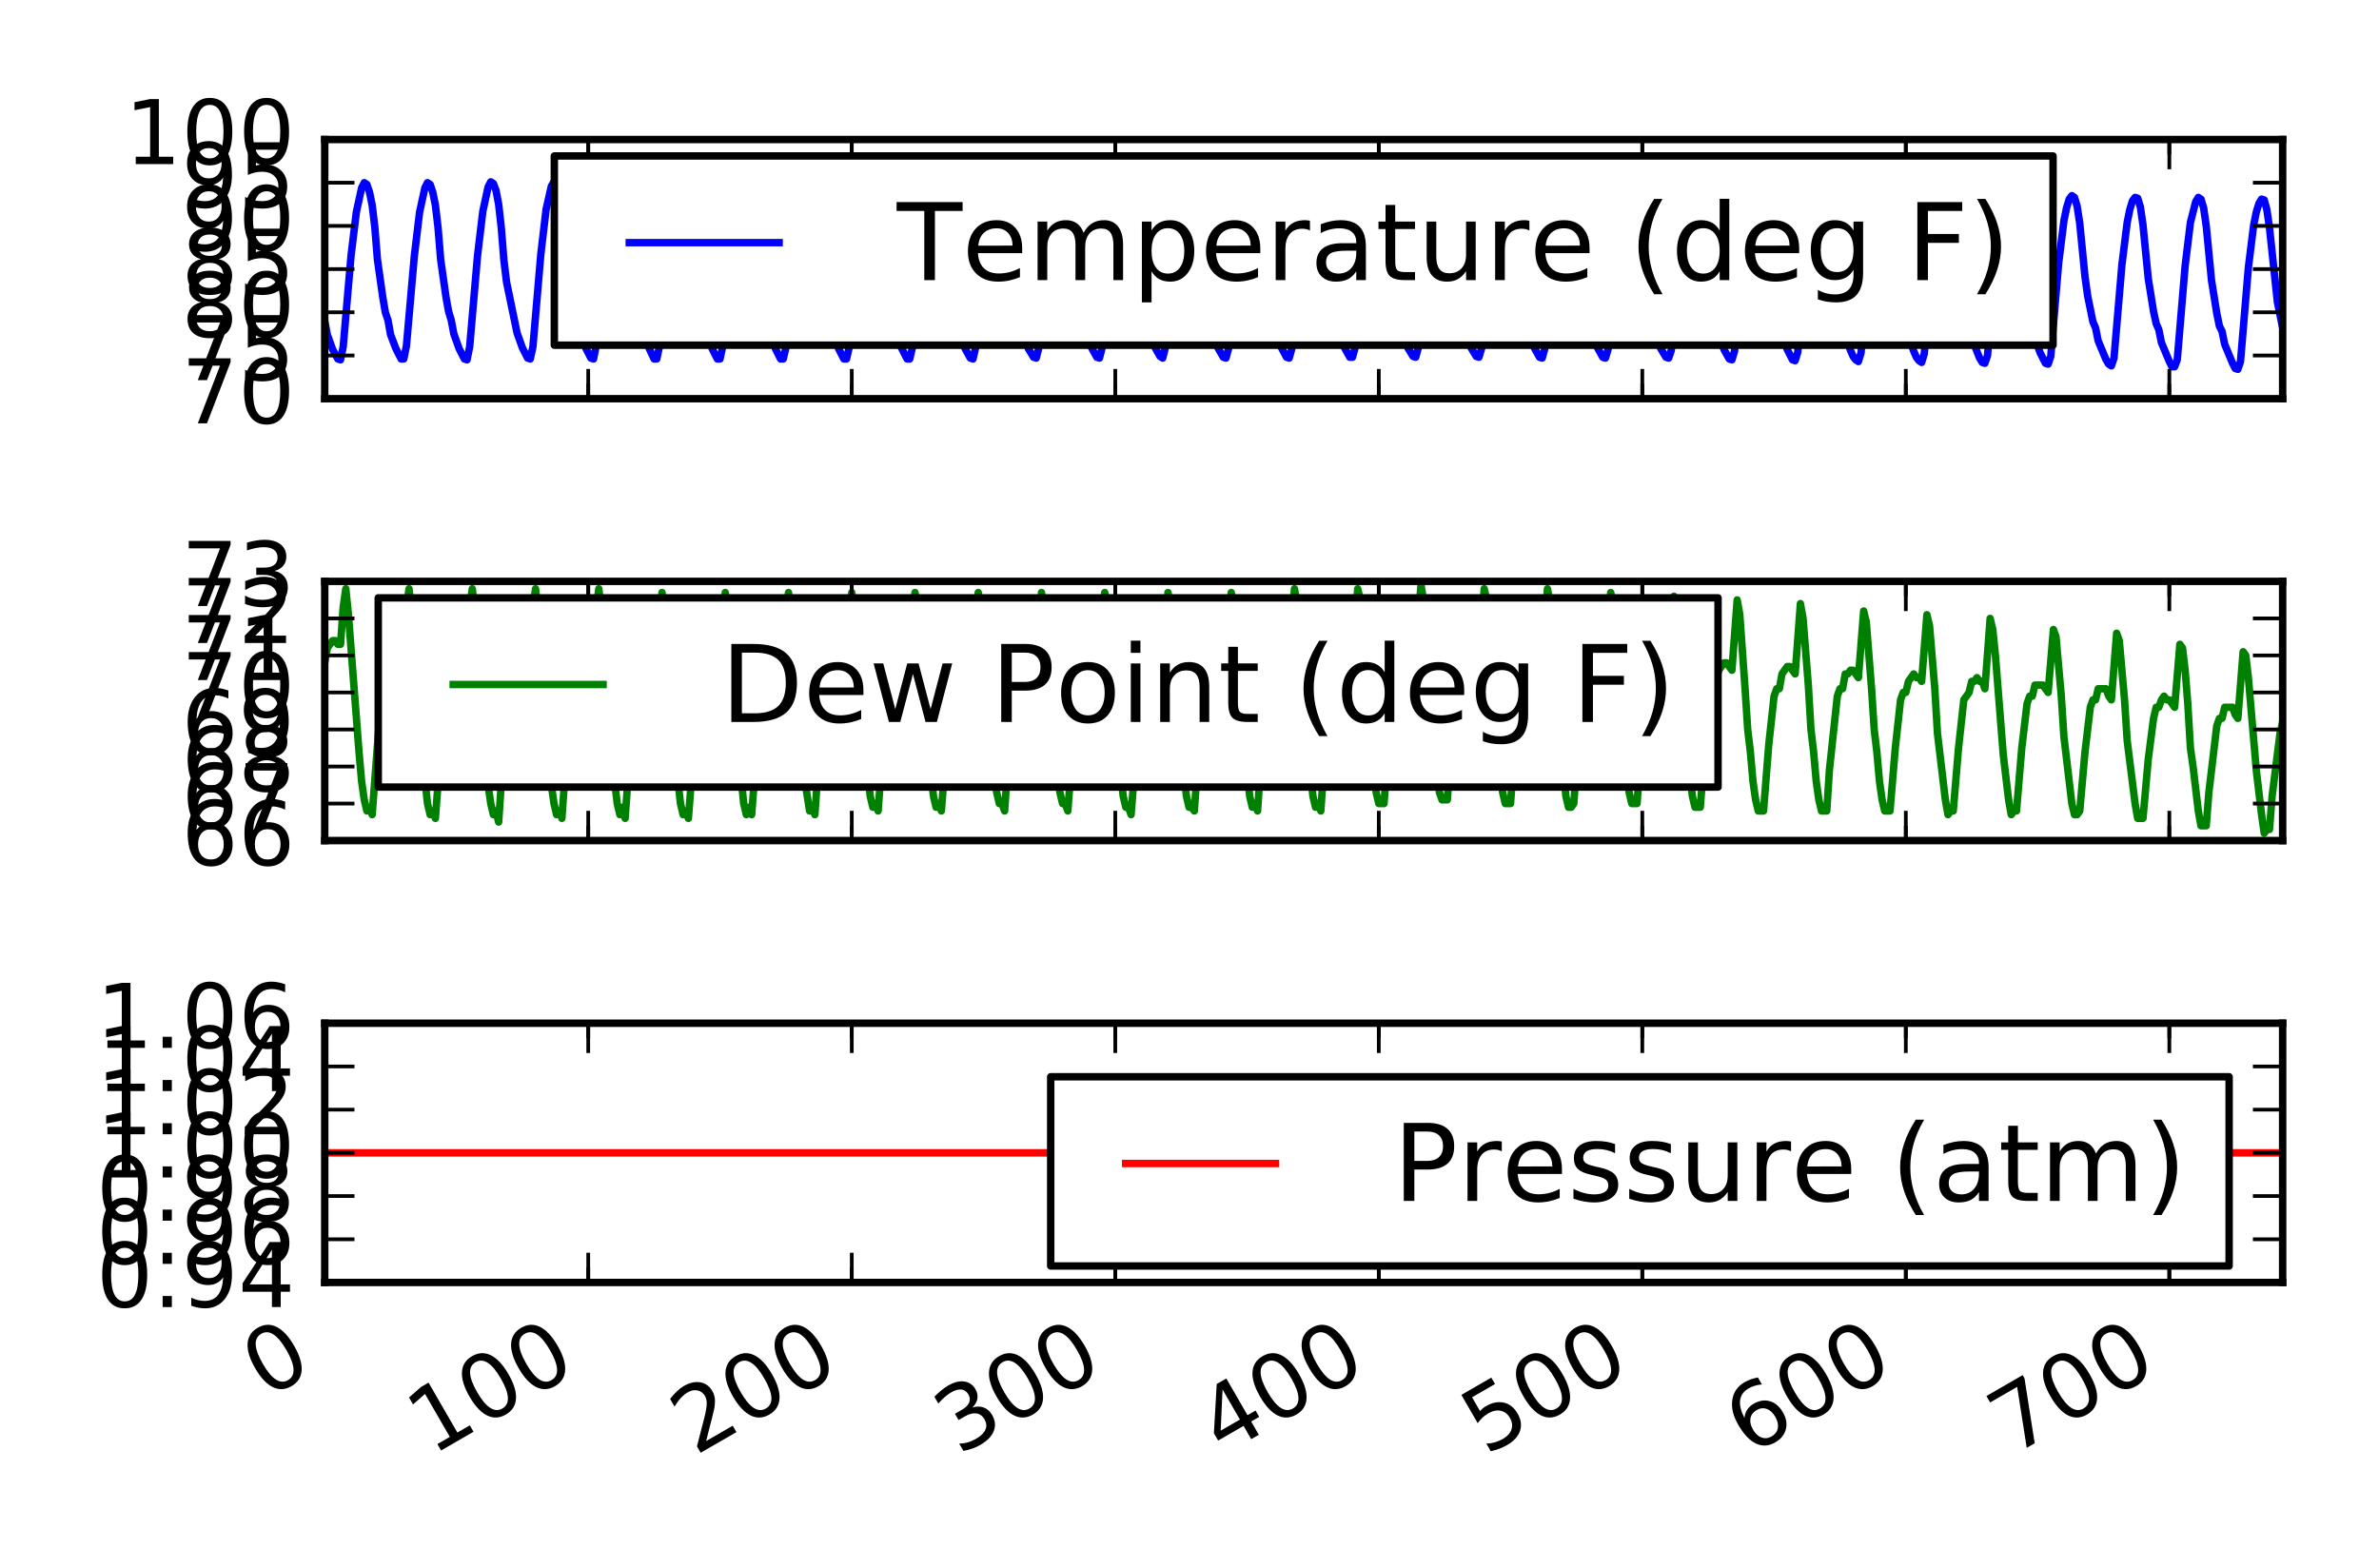 <?xml version="1.0" encoding="utf-8" standalone="no"?>
<!DOCTYPE svg PUBLIC "-//W3C//DTD SVG 1.1//EN"
  "http://www.w3.org/Graphics/SVG/1.1/DTD/svg11.dtd">
<!-- Created with matplotlib (http://matplotlib.org/) -->
<svg height="211pt" version="1.1" viewBox="0 0 320 211" width="320pt" xmlns="http://www.w3.org/2000/svg" xmlns:xlink="http://www.w3.org/1999/xlink">
 <defs>
  <style type="text/css">
*{stroke-linecap:butt;stroke-linejoin:round;stroke-miterlimit:100000;}
  </style>
 </defs>
 <g id="figure_1">
  <g id="patch_1">
   <path d="M 0 211 
L 320 211 
L 320 0 
L 0 0 
z
" style="fill:#ffffff;"/>
  </g>
  <g id="axes_1">
   <g id="patch_2">
    <path d="M 43.679 53.639 
L 307.04 53.639 
L 307.04 18.767 
L 43.679 18.767 
z
" style="fill:#ffffff;"/>
   </g>
   <g id="line2d_1">
    <path clip-path="url(#p450d0921ef)" d="M 43.679 43.177 
L 44.033 45.037 
L 44.742 47.013 
L 45.451 48.292 
L 45.805 48.408 
L 46.16 46.664 
L 47.223 34.343 
L 47.932 28.531 
L 48.641 25.276 
L 48.996 24.579 
L 49.35 24.811 
L 49.705 25.857 
L 50.059 27.601 
L 50.413 30.507 
L 50.768 34.924 
L 51.477 39.922 
L 51.831 42.015 
L 52.186 43.061 
L 52.54 45.037 
L 53.249 46.897 
L 53.958 48.292 
L 54.312 48.292 
L 54.667 46.548 
L 55.73 34.459 
L 56.439 28.531 
L 57.148 25.276 
L 57.503 24.579 
L 57.857 24.811 
L 58.211 25.857 
L 58.566 27.601 
L 58.92 30.623 
L 59.275 34.924 
L 59.984 39.922 
L 60.338 41.898 
L 60.693 43.061 
L 61.047 44.921 
L 61.756 46.897 
L 62.465 48.292 
L 62.819 48.408 
L 63.174 46.664 
L 64.237 34.343 
L 64.946 28.415 
L 65.655 25.16 
L 66.01 24.463 
L 66.364 24.695 
L 66.718 25.625 
L 67.073 27.485 
L 67.427 30.623 
L 67.782 35.04 
L 68.136 37.946 
L 69.554 44.804 
L 70.263 46.781 
L 70.972 48.175 
L 71.326 48.292 
L 71.681 46.664 
L 72.744 34.227 
L 73.453 28.182 
L 74.162 25.044 
L 74.516 24.463 
L 74.871 24.579 
L 75.225 25.625 
L 75.58 27.485 
L 75.934 30.74 
L 76.289 35.04 
L 76.643 37.946 
L 78.061 44.804 
L 78.77 46.781 
L 79.479 48.175 
L 79.833 48.292 
L 80.188 46.548 
L 81.251 34.343 
L 81.96 28.182 
L 82.669 25.16 
L 83.023 24.463 
L 83.378 24.695 
L 83.732 25.625 
L 84.087 27.601 
L 84.441 30.856 
L 84.796 35.157 
L 85.15 38.063 
L 85.859 41.898 
L 86.214 42.945 
L 86.568 44.804 
L 87.277 46.781 
L 87.986 48.292 
L 88.34 48.292 
L 88.695 46.664 
L 89.758 34.343 
L 90.467 28.298 
L 91.176 25.16 
L 91.53 24.346 
L 91.885 24.579 
L 92.239 25.625 
L 92.594 27.485 
L 94.012 39.922 
L 94.366 42.015 
L 94.721 42.945 
L 95.075 44.921 
L 95.784 46.897 
L 96.493 48.292 
L 96.847 48.292 
L 97.202 46.664 
L 98.265 34.459 
L 98.974 28.298 
L 99.683 25.16 
L 100.037 24.23 
L 100.392 24.579 
L 100.746 25.625 
L 101.101 27.601 
L 102.519 40.039 
L 102.873 42.015 
L 103.227 42.945 
L 103.582 44.921 
L 104.291 46.897 
L 105 48.292 
L 105.354 48.292 
L 105.709 46.781 
L 106.772 34.459 
L 107.481 28.415 
L 108.19 25.16 
L 108.544 24.346 
L 108.899 24.695 
L 109.253 25.625 
L 109.608 27.601 
L 111.026 40.039 
L 111.38 42.015 
L 111.734 42.945 
L 112.089 44.921 
L 112.798 46.897 
L 113.507 48.292 
L 113.861 48.292 
L 114.216 46.781 
L 115.279 34.575 
L 115.988 28.415 
L 116.697 25.16 
L 117.051 24.346 
L 117.406 24.695 
L 117.76 25.625 
L 118.115 27.834 
L 119.178 38.295 
L 119.887 42.131 
L 120.241 43.061 
L 120.596 45.037 
L 120.95 46.199 
L 122.014 48.292 
L 122.368 48.292 
L 122.723 46.781 
L 123.786 34.575 
L 124.495 28.415 
L 125.204 25.276 
L 125.558 24.463 
L 125.913 24.811 
L 126.267 25.625 
L 126.622 27.717 
L 127.685 38.295 
L 128.394 42.131 
L 128.748 43.061 
L 129.103 45.037 
L 129.812 46.897 
L 130.521 48.175 
L 130.875 48.292 
L 131.23 46.781 
L 132.293 34.575 
L 133.002 28.415 
L 133.711 25.276 
L 134.065 24.579 
L 134.42 24.928 
L 134.774 25.741 
L 135.129 27.95 
L 136.192 38.411 
L 136.901 42.015 
L 137.255 42.945 
L 137.61 44.921 
L 138.319 46.897 
L 139.028 48.059 
L 139.382 48.175 
L 139.736 46.781 
L 140.8 34.575 
L 141.509 28.531 
L 142.218 25.276 
L 142.572 24.695 
L 142.927 24.928 
L 143.281 25.741 
L 143.636 27.95 
L 144.699 38.295 
L 145.408 41.898 
L 145.762 42.945 
L 146.117 44.921 
L 146.826 46.781 
L 147.535 48.059 
L 147.889 48.175 
L 148.243 46.781 
L 149.307 34.575 
L 150.016 28.531 
L 150.725 25.276 
L 151.079 24.579 
L 151.434 24.811 
L 151.788 25.625 
L 152.142 27.717 
L 153.206 38.063 
L 153.915 41.782 
L 154.269 42.945 
L 154.624 44.921 
L 154.978 46.083 
L 156.041 47.943 
L 156.396 48.175 
L 156.75 46.781 
L 158.168 31.321 
L 158.877 26.787 
L 159.232 25.393 
L 159.586 24.695 
L 159.941 24.928 
L 160.295 25.741 
L 160.649 27.95 
L 161.713 38.179 
L 162.422 41.898 
L 162.776 43.061 
L 163.131 45.037 
L 163.485 46.199 
L 164.548 48.059 
L 164.903 48.175 
L 165.257 46.897 
L 166.321 34.808 
L 167.03 28.763 
L 167.739 25.509 
L 168.093 24.928 
L 168.447 25.044 
L 168.802 25.857 
L 169.156 28.182 
L 170.22 38.179 
L 170.929 42.015 
L 171.283 43.061 
L 171.638 45.037 
L 171.992 46.083 
L 173.055 48.059 
L 173.41 48.175 
L 173.764 46.897 
L 174.828 34.808 
L 175.537 28.763 
L 176.246 25.509 
L 176.6 24.928 
L 176.954 25.044 
L 177.309 25.741 
L 177.663 28.066 
L 178.727 38.063 
L 179.436 41.898 
L 179.79 42.945 
L 180.145 44.921 
L 180.853 46.781 
L 181.562 48.059 
L 181.917 48.059 
L 182.271 46.781 
L 183.335 34.692 
L 184.044 28.647 
L 184.752 25.393 
L 185.107 24.811 
L 185.461 25.044 
L 185.816 25.741 
L 186.17 28.066 
L 187.234 38.179 
L 187.943 41.898 
L 188.297 42.945 
L 188.651 44.921 
L 189.36 46.781 
L 190.069 47.943 
L 190.424 48.059 
L 190.778 46.781 
L 191.842 34.692 
L 192.551 28.647 
L 193.259 25.393 
L 193.614 24.811 
L 193.968 25.044 
L 194.323 25.857 
L 194.677 28.182 
L 195.741 38.063 
L 196.45 41.898 
L 196.804 42.945 
L 197.158 44.921 
L 197.867 46.781 
L 198.576 47.943 
L 198.931 48.059 
L 199.285 46.897 
L 200.349 34.692 
L 201.057 28.647 
L 201.766 25.393 
L 202.121 24.811 
L 202.475 24.928 
L 202.83 25.741 
L 203.184 27.95 
L 204.248 37.946 
L 204.957 41.782 
L 205.311 42.945 
L 205.665 44.804 
L 206.374 46.781 
L 207.083 48.059 
L 207.438 48.175 
L 207.792 46.897 
L 208.856 34.575 
L 209.564 28.647 
L 210.273 25.276 
L 210.628 24.811 
L 210.982 24.928 
L 211.337 25.625 
L 211.691 27.95 
L 212.755 37.946 
L 213.463 41.782 
L 213.818 42.828 
L 214.172 44.804 
L 214.881 46.781 
L 215.59 48.059 
L 215.945 48.175 
L 216.299 47.013 
L 217.362 34.692 
L 218.071 28.763 
L 218.78 25.393 
L 219.135 24.928 
L 219.489 25.044 
L 219.844 25.741 
L 220.198 28.066 
L 220.907 35.622 
L 221.616 40.039 
L 221.97 41.898 
L 222.325 42.945 
L 222.679 44.921 
L 223.388 46.897 
L 224.097 48.059 
L 224.452 48.175 
L 224.806 47.129 
L 225.869 34.692 
L 226.578 28.763 
L 227.287 25.509 
L 227.642 25.044 
L 227.996 25.044 
L 228.351 25.974 
L 228.705 28.415 
L 229.414 35.738 
L 230.123 40.155 
L 230.477 42.015 
L 230.832 43.061 
L 231.186 45.037 
L 231.895 47.013 
L 232.604 48.292 
L 232.959 48.408 
L 233.313 47.245 
L 234.376 34.808 
L 235.085 28.88 
L 235.794 25.741 
L 236.149 25.16 
L 236.503 25.16 
L 236.858 26.09 
L 237.212 28.531 
L 237.921 35.97 
L 238.63 40.387 
L 238.984 42.131 
L 239.339 43.293 
L 239.693 45.153 
L 240.402 47.013 
L 241.111 48.408 
L 241.466 48.524 
L 241.82 47.362 
L 242.883 34.808 
L 243.592 29.112 
L 244.301 25.857 
L 244.656 25.393 
L 245.01 25.393 
L 245.365 26.322 
L 245.719 28.647 
L 246.428 36.087 
L 247.137 40.504 
L 247.491 42.363 
L 247.846 43.293 
L 248.2 45.153 
L 248.909 47.129 
L 249.264 47.943 
L 249.618 48.408 
L 249.972 48.64 
L 250.327 47.478 
L 251.39 35.04 
L 252.099 29.228 
L 252.808 25.974 
L 253.163 25.625 
L 253.517 25.741 
L 253.872 26.671 
L 254.226 28.996 
L 254.935 36.319 
L 255.644 40.852 
L 255.998 42.48 
L 256.353 43.41 
L 256.707 45.269 
L 257.416 47.245 
L 257.771 48.059 
L 258.125 48.524 
L 258.479 48.757 
L 258.834 47.594 
L 259.897 35.157 
L 260.606 29.345 
L 261.315 26.206 
L 261.67 25.741 
L 262.024 25.857 
L 262.378 26.904 
L 262.733 29.228 
L 263.442 36.551 
L 264.151 40.852 
L 264.505 42.712 
L 264.86 43.642 
L 265.214 45.502 
L 266.277 48.175 
L 266.632 48.757 
L 266.986 48.873 
L 267.341 47.827 
L 268.404 35.273 
L 269.113 29.461 
L 269.468 27.717 
L 269.822 26.555 
L 270.177 26.09 
L 270.531 26.206 
L 270.885 27.252 
L 271.24 29.577 
L 271.949 36.9 
L 272.303 39.457 
L 273.012 42.945 
L 273.367 43.875 
L 273.721 45.618 
L 274.43 47.478 
L 275.139 48.873 
L 275.493 48.989 
L 275.848 47.943 
L 276.911 35.389 
L 277.62 29.693 
L 277.975 27.95 
L 278.329 26.787 
L 278.683 26.322 
L 279.038 26.555 
L 279.392 27.717 
L 279.747 30.042 
L 280.456 37.249 
L 280.81 39.806 
L 281.519 43.293 
L 281.874 44.107 
L 282.228 45.851 
L 283.291 48.408 
L 283.646 48.989 
L 284 49.222 
L 284.355 48.175 
L 285.418 35.622 
L 286.127 29.926 
L 286.482 28.182 
L 286.836 27.02 
L 287.19 26.555 
L 287.545 26.671 
L 287.899 27.834 
L 288.254 30.275 
L 288.963 37.481 
L 289.672 41.898 
L 290.026 43.526 
L 290.381 44.34 
L 290.735 46.083 
L 291.798 48.64 
L 292.153 49.338 
L 292.507 49.338 
L 292.862 48.408 
L 293.925 35.738 
L 294.634 29.926 
L 295.343 27.136 
L 295.697 26.555 
L 296.052 26.787 
L 296.406 27.95 
L 296.761 30.391 
L 297.47 37.714 
L 298.179 42.131 
L 298.533 43.875 
L 298.887 44.572 
L 299.242 46.316 
L 300.305 48.873 
L 300.66 49.57 
L 301.014 49.687 
L 301.369 48.64 
L 302.432 35.97 
L 303.141 30.275 
L 303.495 28.531 
L 303.85 27.369 
L 304.204 26.787 
L 304.559 26.904 
L 304.913 28.182 
L 305.268 30.623 
L 306.331 40.62 
L 307.04 44.107 
L 307.04 44.107 
" style="fill:none;stroke:#0000ff;stroke-linecap:square;"/>
   </g>
   <g id="patch_3">
    <path d="M 43.679 53.639 
L 43.679 18.767 
" style="fill:none;stroke:#000000;stroke-linecap:square;stroke-linejoin:miter;"/>
   </g>
   <g id="patch_4">
    <path d="M 43.679 53.639 
L 307.04 53.639 
" style="fill:none;stroke:#000000;stroke-linecap:square;stroke-linejoin:miter;"/>
   </g>
   <g id="patch_5">
    <path d="M 307.04 53.639 
L 307.04 18.767 
" style="fill:none;stroke:#000000;stroke-linecap:square;stroke-linejoin:miter;"/>
   </g>
   <g id="patch_6">
    <path d="M 43.679 18.767 
L 307.04 18.767 
" style="fill:none;stroke:#000000;stroke-linecap:square;stroke-linejoin:miter;"/>
   </g>
   <g id="matplotlib.axis_1">
    <g id="xtick_1">
     <g id="line2d_2">
      <defs>
       <path d="M 0 0 
L 0 -4 
" id="md577ffd1fc" style="stroke:#000000;stroke-width:0.5;"/>
      </defs>
      <g>
       <use style="stroke:#000000;stroke-width:0.5;" x="43.679" xlink:href="#md577ffd1fc" y="53.639"/>
      </g>
     </g>
     <g id="line2d_3">
      <defs>
       <path d="M 0 0 
L 0 4 
" id="me8f6d5f907" style="stroke:#000000;stroke-width:0.5;"/>
      </defs>
      <g>
       <use style="stroke:#000000;stroke-width:0.5;" x="43.679" xlink:href="#me8f6d5f907" y="18.767"/>
      </g>
     </g>
    </g>
    <g id="xtick_2">
     <g id="line2d_4">
      <g>
       <use style="stroke:#000000;stroke-width:0.5;" x="79.124" xlink:href="#md577ffd1fc" y="53.639"/>
      </g>
     </g>
     <g id="line2d_5">
      <g>
       <use style="stroke:#000000;stroke-width:0.5;" x="79.124" xlink:href="#me8f6d5f907" y="18.767"/>
      </g>
     </g>
    </g>
    <g id="xtick_3">
     <g id="line2d_6">
      <g>
       <use style="stroke:#000000;stroke-width:0.5;" x="114.57" xlink:href="#md577ffd1fc" y="53.639"/>
      </g>
     </g>
     <g id="line2d_7">
      <g>
       <use style="stroke:#000000;stroke-width:0.5;" x="114.57" xlink:href="#me8f6d5f907" y="18.767"/>
      </g>
     </g>
    </g>
    <g id="xtick_4">
     <g id="line2d_8">
      <g>
       <use style="stroke:#000000;stroke-width:0.5;" x="150.016" xlink:href="#md577ffd1fc" y="53.639"/>
      </g>
     </g>
     <g id="line2d_9">
      <g>
       <use style="stroke:#000000;stroke-width:0.5;" x="150.016" xlink:href="#me8f6d5f907" y="18.767"/>
      </g>
     </g>
    </g>
    <g id="xtick_5">
     <g id="line2d_10">
      <g>
       <use style="stroke:#000000;stroke-width:0.5;" x="185.461" xlink:href="#md577ffd1fc" y="53.639"/>
      </g>
     </g>
     <g id="line2d_11">
      <g>
       <use style="stroke:#000000;stroke-width:0.5;" x="185.461" xlink:href="#me8f6d5f907" y="18.767"/>
      </g>
     </g>
    </g>
    <g id="xtick_6">
     <g id="line2d_12">
      <g>
       <use style="stroke:#000000;stroke-width:0.5;" x="220.907" xlink:href="#md577ffd1fc" y="53.639"/>
      </g>
     </g>
     <g id="line2d_13">
      <g>
       <use style="stroke:#000000;stroke-width:0.5;" x="220.907" xlink:href="#me8f6d5f907" y="18.767"/>
      </g>
     </g>
    </g>
    <g id="xtick_7">
     <g id="line2d_14">
      <g>
       <use style="stroke:#000000;stroke-width:0.5;" x="256.353" xlink:href="#md577ffd1fc" y="53.639"/>
      </g>
     </g>
     <g id="line2d_15">
      <g>
       <use style="stroke:#000000;stroke-width:0.5;" x="256.353" xlink:href="#me8f6d5f907" y="18.767"/>
      </g>
     </g>
    </g>
    <g id="xtick_8">
     <g id="line2d_16">
      <g>
       <use style="stroke:#000000;stroke-width:0.5;" x="291.798" xlink:href="#md577ffd1fc" y="53.639"/>
      </g>
     </g>
     <g id="line2d_17">
      <g>
       <use style="stroke:#000000;stroke-width:0.5;" x="291.798" xlink:href="#me8f6d5f907" y="18.767"/>
      </g>
     </g>
    </g>
    <g id="xtick_9">
     <g id="line2d_18">
      <defs>
       <path d="M 0 0 
L 0 -2 
" id="m72a9e8fd1a" style="stroke:#000000;stroke-width:0.5;"/>
      </defs>
      <g>
       <use style="stroke:#000000;stroke-width:0.5;" x="43.679" xlink:href="#m72a9e8fd1a" y="53.639"/>
      </g>
     </g>
     <g id="line2d_19">
      <defs>
       <path d="M 0 0 
L 0 2 
" id="m812a584163" style="stroke:#000000;stroke-width:0.5;"/>
      </defs>
      <g>
       <use style="stroke:#000000;stroke-width:0.5;" x="43.679" xlink:href="#m812a584163" y="18.767"/>
      </g>
     </g>
    </g>
    <g id="xtick_10">
     <g id="line2d_20">
      <g>
       <use style="stroke:#000000;stroke-width:0.5;" x="79.124" xlink:href="#m72a9e8fd1a" y="53.639"/>
      </g>
     </g>
     <g id="line2d_21">
      <g>
       <use style="stroke:#000000;stroke-width:0.5;" x="79.124" xlink:href="#m812a584163" y="18.767"/>
      </g>
     </g>
    </g>
    <g id="xtick_11">
     <g id="line2d_22">
      <g>
       <use style="stroke:#000000;stroke-width:0.5;" x="114.57" xlink:href="#m72a9e8fd1a" y="53.639"/>
      </g>
     </g>
     <g id="line2d_23">
      <g>
       <use style="stroke:#000000;stroke-width:0.5;" x="114.57" xlink:href="#m812a584163" y="18.767"/>
      </g>
     </g>
    </g>
    <g id="xtick_12">
     <g id="line2d_24">
      <g>
       <use style="stroke:#000000;stroke-width:0.5;" x="150.016" xlink:href="#m72a9e8fd1a" y="53.639"/>
      </g>
     </g>
     <g id="line2d_25">
      <g>
       <use style="stroke:#000000;stroke-width:0.5;" x="150.016" xlink:href="#m812a584163" y="18.767"/>
      </g>
     </g>
    </g>
    <g id="xtick_13">
     <g id="line2d_26">
      <g>
       <use style="stroke:#000000;stroke-width:0.5;" x="185.461" xlink:href="#m72a9e8fd1a" y="53.639"/>
      </g>
     </g>
     <g id="line2d_27">
      <g>
       <use style="stroke:#000000;stroke-width:0.5;" x="185.461" xlink:href="#m812a584163" y="18.767"/>
      </g>
     </g>
    </g>
    <g id="xtick_14">
     <g id="line2d_28">
      <g>
       <use style="stroke:#000000;stroke-width:0.5;" x="220.907" xlink:href="#m72a9e8fd1a" y="53.639"/>
      </g>
     </g>
     <g id="line2d_29">
      <g>
       <use style="stroke:#000000;stroke-width:0.5;" x="220.907" xlink:href="#m812a584163" y="18.767"/>
      </g>
     </g>
    </g>
    <g id="xtick_15">
     <g id="line2d_30">
      <g>
       <use style="stroke:#000000;stroke-width:0.5;" x="256.353" xlink:href="#m72a9e8fd1a" y="53.639"/>
      </g>
     </g>
     <g id="line2d_31">
      <g>
       <use style="stroke:#000000;stroke-width:0.5;" x="256.353" xlink:href="#m812a584163" y="18.767"/>
      </g>
     </g>
    </g>
    <g id="xtick_16">
     <g id="line2d_32">
      <g>
       <use style="stroke:#000000;stroke-width:0.5;" x="291.798" xlink:href="#m72a9e8fd1a" y="53.639"/>
      </g>
     </g>
     <g id="line2d_33">
      <g>
       <use style="stroke:#000000;stroke-width:0.5;" x="291.798" xlink:href="#m812a584163" y="18.767"/>
      </g>
     </g>
    </g>
   </g>
   <g id="matplotlib.axis_2">
    <g id="ytick_1">
     <g id="line2d_34">
      <defs>
       <path d="M 0 0 
L 4 0 
" id="mdff5b91c01" style="stroke:#000000;stroke-width:0.5;"/>
      </defs>
      <g>
       <use style="stroke:#000000;stroke-width:0.5;" x="43.679" xlink:href="#mdff5b91c01" y="53.639"/>
      </g>
     </g>
     <g id="line2d_35">
      <defs>
       <path d="M 0 0 
L -4 0 
" id="m2effe063bf" style="stroke:#000000;stroke-width:0.5;"/>
      </defs>
      <g>
       <use style="stroke:#000000;stroke-width:0.5;" x="307.04" xlink:href="#m2effe063bf" y="53.639"/>
      </g>
     </g>
     <g id="text_1">
      <!-- 70 -->
      <defs>
       <path d="M 8.203 72.906 
L 55.078 72.906 
L 55.078 68.703 
L 28.609 0 
L 18.312 0 
L 43.219 64.594 
L 8.203 64.594 
z
" id="BitstreamVeraSans-Roman-37"/>
       <path d="M 31.781 66.406 
Q 24.172 66.406 20.328 58.906 
Q 16.5 51.422 16.5 36.375 
Q 16.5 21.391 20.328 13.891 
Q 24.172 6.391 31.781 6.391 
Q 39.453 6.391 43.281 13.891 
Q 47.125 21.391 47.125 36.375 
Q 47.125 51.422 43.281 58.906 
Q 39.453 66.406 31.781 66.406 
M 31.781 74.219 
Q 44.047 74.219 50.516 64.516 
Q 56.984 54.828 56.984 36.375 
Q 56.984 17.969 50.516 8.266 
Q 44.047 -1.422 31.781 -1.422 
Q 19.531 -1.422 13.062 8.266 
Q 6.594 17.969 6.594 36.375 
Q 6.594 54.828 13.062 64.516 
Q 19.531 74.219 31.781 74.219 
" id="BitstreamVeraSans-Roman-30"/>
      </defs>
      <g transform="translate(24.409 56.95)scale(0.12 -0.12)">
       <use xlink:href="#BitstreamVeraSans-Roman-37"/>
       <use x="63.623" xlink:href="#BitstreamVeraSans-Roman-30"/>
      </g>
     </g>
    </g>
    <g id="ytick_2">
     <g id="line2d_36">
      <g>
       <use style="stroke:#000000;stroke-width:0.5;" x="43.679" xlink:href="#mdff5b91c01" y="47.827"/>
      </g>
     </g>
     <g id="line2d_37">
      <g>
       <use style="stroke:#000000;stroke-width:0.5;" x="307.04" xlink:href="#m2effe063bf" y="47.827"/>
      </g>
     </g>
     <g id="text_2">
      <!-- 75 -->
      <defs>
       <path d="M 10.797 72.906 
L 49.516 72.906 
L 49.516 64.594 
L 19.828 64.594 
L 19.828 46.734 
Q 21.969 47.469 24.109 47.828 
Q 26.266 48.188 28.422 48.188 
Q 40.625 48.188 47.75 41.5 
Q 54.891 34.812 54.891 23.391 
Q 54.891 11.625 47.562 5.094 
Q 40.234 -1.422 26.906 -1.422 
Q 22.312 -1.422 17.547 -0.641 
Q 12.797 0.141 7.719 1.703 
L 7.719 11.625 
Q 12.109 9.234 16.797 8.062 
Q 21.484 6.891 26.703 6.891 
Q 35.156 6.891 40.078 11.328 
Q 45.016 15.766 45.016 23.391 
Q 45.016 31 40.078 35.438 
Q 35.156 39.891 26.703 39.891 
Q 22.75 39.891 18.812 39.016 
Q 14.891 38.141 10.797 36.281 
z
" id="BitstreamVeraSans-Roman-35"/>
      </defs>
      <g transform="translate(24.409 51.138)scale(0.12 -0.12)">
       <use xlink:href="#BitstreamVeraSans-Roman-37"/>
       <use x="63.623" xlink:href="#BitstreamVeraSans-Roman-35"/>
      </g>
     </g>
    </g>
    <g id="ytick_3">
     <g id="line2d_38">
      <g>
       <use style="stroke:#000000;stroke-width:0.5;" x="43.679" xlink:href="#mdff5b91c01" y="42.015"/>
      </g>
     </g>
     <g id="line2d_39">
      <g>
       <use style="stroke:#000000;stroke-width:0.5;" x="307.04" xlink:href="#m2effe063bf" y="42.015"/>
      </g>
     </g>
     <g id="text_3">
      <!-- 80 -->
      <defs>
       <path d="M 31.781 34.625 
Q 24.75 34.625 20.719 30.859 
Q 16.703 27.094 16.703 20.516 
Q 16.703 13.922 20.719 10.156 
Q 24.75 6.391 31.781 6.391 
Q 38.812 6.391 42.859 10.172 
Q 46.922 13.969 46.922 20.516 
Q 46.922 27.094 42.891 30.859 
Q 38.875 34.625 31.781 34.625 
M 21.922 38.812 
Q 15.578 40.375 12.031 44.719 
Q 8.5 49.078 8.5 55.328 
Q 8.5 64.062 14.719 69.141 
Q 20.953 74.219 31.781 74.219 
Q 42.672 74.219 48.875 69.141 
Q 55.078 64.062 55.078 55.328 
Q 55.078 49.078 51.531 44.719 
Q 48 40.375 41.703 38.812 
Q 48.828 37.156 52.797 32.312 
Q 56.781 27.484 56.781 20.516 
Q 56.781 9.906 50.312 4.234 
Q 43.844 -1.422 31.781 -1.422 
Q 19.734 -1.422 13.25 4.234 
Q 6.781 9.906 6.781 20.516 
Q 6.781 27.484 10.781 32.312 
Q 14.797 37.156 21.922 38.812 
M 18.312 54.391 
Q 18.312 48.734 21.844 45.562 
Q 25.391 42.391 31.781 42.391 
Q 38.141 42.391 41.719 45.562 
Q 45.312 48.734 45.312 54.391 
Q 45.312 60.062 41.719 63.234 
Q 38.141 66.406 31.781 66.406 
Q 25.391 66.406 21.844 63.234 
Q 18.312 60.062 18.312 54.391 
" id="BitstreamVeraSans-Roman-38"/>
      </defs>
      <g transform="translate(24.409 45.326)scale(0.12 -0.12)">
       <use xlink:href="#BitstreamVeraSans-Roman-38"/>
       <use x="63.623" xlink:href="#BitstreamVeraSans-Roman-30"/>
      </g>
     </g>
    </g>
    <g id="ytick_4">
     <g id="line2d_40">
      <g>
       <use style="stroke:#000000;stroke-width:0.5;" x="43.679" xlink:href="#mdff5b91c01" y="36.203"/>
      </g>
     </g>
     <g id="line2d_41">
      <g>
       <use style="stroke:#000000;stroke-width:0.5;" x="307.04" xlink:href="#m2effe063bf" y="36.203"/>
      </g>
     </g>
     <g id="text_4">
      <!-- 85 -->
      <g transform="translate(24.409 39.514)scale(0.12 -0.12)">
       <use xlink:href="#BitstreamVeraSans-Roman-38"/>
       <use x="63.623" xlink:href="#BitstreamVeraSans-Roman-35"/>
      </g>
     </g>
    </g>
    <g id="ytick_5">
     <g id="line2d_42">
      <g>
       <use style="stroke:#000000;stroke-width:0.5;" x="43.679" xlink:href="#mdff5b91c01" y="30.391"/>
      </g>
     </g>
     <g id="line2d_43">
      <g>
       <use style="stroke:#000000;stroke-width:0.5;" x="307.04" xlink:href="#m2effe063bf" y="30.391"/>
      </g>
     </g>
     <g id="text_5">
      <!-- 90 -->
      <defs>
       <path d="M 10.984 1.516 
L 10.984 10.5 
Q 14.703 8.734 18.5 7.812 
Q 22.312 6.891 25.984 6.891 
Q 35.75 6.891 40.891 13.453 
Q 46.047 20.016 46.781 33.406 
Q 43.953 29.203 39.594 26.953 
Q 35.25 24.703 29.984 24.703 
Q 19.047 24.703 12.672 31.312 
Q 6.297 37.938 6.297 49.422 
Q 6.297 60.641 12.938 67.422 
Q 19.578 74.219 30.609 74.219 
Q 43.266 74.219 49.922 64.516 
Q 56.594 54.828 56.594 36.375 
Q 56.594 19.141 48.406 8.859 
Q 40.234 -1.422 26.422 -1.422 
Q 22.703 -1.422 18.891 -0.688 
Q 15.094 0.047 10.984 1.516 
M 30.609 32.422 
Q 37.25 32.422 41.125 36.953 
Q 45.016 41.5 45.016 49.422 
Q 45.016 57.281 41.125 61.844 
Q 37.25 66.406 30.609 66.406 
Q 23.969 66.406 20.094 61.844 
Q 16.219 57.281 16.219 49.422 
Q 16.219 41.5 20.094 36.953 
Q 23.969 32.422 30.609 32.422 
" id="BitstreamVeraSans-Roman-39"/>
      </defs>
      <g transform="translate(24.409 33.702)scale(0.12 -0.12)">
       <use xlink:href="#BitstreamVeraSans-Roman-39"/>
       <use x="63.623" xlink:href="#BitstreamVeraSans-Roman-30"/>
      </g>
     </g>
    </g>
    <g id="ytick_6">
     <g id="line2d_44">
      <g>
       <use style="stroke:#000000;stroke-width:0.5;" x="43.679" xlink:href="#mdff5b91c01" y="24.579"/>
      </g>
     </g>
     <g id="line2d_45">
      <g>
       <use style="stroke:#000000;stroke-width:0.5;" x="307.04" xlink:href="#m2effe063bf" y="24.579"/>
      </g>
     </g>
     <g id="text_6">
      <!-- 95 -->
      <g transform="translate(24.409 27.89)scale(0.12 -0.12)">
       <use xlink:href="#BitstreamVeraSans-Roman-39"/>
       <use x="63.623" xlink:href="#BitstreamVeraSans-Roman-35"/>
      </g>
     </g>
    </g>
    <g id="ytick_7">
     <g id="line2d_46">
      <g>
       <use style="stroke:#000000;stroke-width:0.5;" x="43.679" xlink:href="#mdff5b91c01" y="18.767"/>
      </g>
     </g>
     <g id="line2d_47">
      <g>
       <use style="stroke:#000000;stroke-width:0.5;" x="307.04" xlink:href="#m2effe063bf" y="18.767"/>
      </g>
     </g>
     <g id="text_7">
      <!-- 100 -->
      <defs>
       <path d="M 12.406 8.297 
L 28.516 8.297 
L 28.516 63.922 
L 10.984 60.406 
L 10.984 69.391 
L 28.422 72.906 
L 38.281 72.906 
L 38.281 8.297 
L 54.391 8.297 
L 54.391 0 
L 12.406 0 
z
" id="BitstreamVeraSans-Roman-31"/>
      </defs>
      <g transform="translate(16.774 22.078)scale(0.12 -0.12)">
       <use xlink:href="#BitstreamVeraSans-Roman-31"/>
       <use x="63.623" xlink:href="#BitstreamVeraSans-Roman-30"/>
       <use x="127.246" xlink:href="#BitstreamVeraSans-Roman-30"/>
      </g>
     </g>
    </g>
   </g>
   <g id="legend_1">
    <g id="patch_7">
     <path d="M 74.563 46.439 
L 276.156 46.439 
L 276.156 20.982 
L 74.563 20.982 
z
" style="fill:#ffffff;stroke:#000000;stroke-linejoin:miter;"/>
    </g>
    <g id="line2d_48">
     <path d="M 84.643 32.644 
L 104.803 32.644 
" style="fill:none;stroke:#0000ff;stroke-linecap:square;"/>
    </g>
    <g id="line2d_49"/>
    <g id="text_8">
     <!-- Temperature (deg F) -->
     <defs>
      <path d="M 56.203 29.594 
L 56.203 25.203 
L 14.891 25.203 
Q 15.484 15.922 20.484 11.062 
Q 25.484 6.203 34.422 6.203 
Q 39.594 6.203 44.453 7.469 
Q 49.312 8.734 54.109 11.281 
L 54.109 2.781 
Q 49.266 0.734 44.188 -0.344 
Q 39.109 -1.422 33.891 -1.422 
Q 20.797 -1.422 13.156 6.188 
Q 5.516 13.812 5.516 26.812 
Q 5.516 40.234 12.766 48.109 
Q 20.016 56 32.328 56 
Q 43.359 56 49.781 48.891 
Q 56.203 41.797 56.203 29.594 
M 47.219 32.234 
Q 47.125 39.594 43.094 43.984 
Q 39.062 48.391 32.422 48.391 
Q 24.906 48.391 20.391 44.141 
Q 15.875 39.891 15.188 32.172 
z
" id="BitstreamVeraSans-Roman-65"/>
      <path d="M 8.5 21.578 
L 8.5 54.688 
L 17.484 54.688 
L 17.484 21.922 
Q 17.484 14.156 20.5 10.266 
Q 23.531 6.391 29.594 6.391 
Q 36.859 6.391 41.078 11.031 
Q 45.312 15.672 45.312 23.688 
L 45.312 54.688 
L 54.297 54.688 
L 54.297 0 
L 45.312 0 
L 45.312 8.406 
Q 42.047 3.422 37.719 1 
Q 33.406 -1.422 27.688 -1.422 
Q 18.266 -1.422 13.375 4.438 
Q 8.5 10.297 8.5 21.578 
" id="BitstreamVeraSans-Roman-75"/>
      <path d="M 52 44.188 
Q 55.375 50.25 60.062 53.125 
Q 64.75 56 71.094 56 
Q 79.641 56 84.281 50.016 
Q 88.922 44.047 88.922 33.016 
L 88.922 0 
L 79.891 0 
L 79.891 32.719 
Q 79.891 40.578 77.094 44.375 
Q 74.312 48.188 68.609 48.188 
Q 61.625 48.188 57.562 43.547 
Q 53.516 38.922 53.516 30.906 
L 53.516 0 
L 44.484 0 
L 44.484 32.719 
Q 44.484 40.625 41.703 44.406 
Q 38.922 48.188 33.109 48.188 
Q 26.219 48.188 22.156 43.531 
Q 18.109 38.875 18.109 30.906 
L 18.109 0 
L 9.078 0 
L 9.078 54.688 
L 18.109 54.688 
L 18.109 46.188 
Q 21.188 51.219 25.484 53.609 
Q 29.781 56 35.688 56 
Q 41.656 56 45.828 52.969 
Q 50 49.953 52 44.188 
" id="BitstreamVeraSans-Roman-6d"/>
      <path d="M -0.297 72.906 
L 61.375 72.906 
L 61.375 64.594 
L 35.5 64.594 
L 35.5 0 
L 25.594 0 
L 25.594 64.594 
L -0.297 64.594 
z
" id="BitstreamVeraSans-Roman-54"/>
      <path d="M 41.109 46.297 
Q 39.594 47.172 37.812 47.578 
Q 36.031 48 33.891 48 
Q 26.266 48 22.188 43.047 
Q 18.109 38.094 18.109 28.812 
L 18.109 0 
L 9.078 0 
L 9.078 54.688 
L 18.109 54.688 
L 18.109 46.188 
Q 20.953 51.172 25.484 53.578 
Q 30.031 56 36.531 56 
Q 37.453 56 38.578 55.875 
Q 39.703 55.766 41.062 55.516 
z
" id="BitstreamVeraSans-Roman-72"/>
      <path d="M 9.812 72.906 
L 51.703 72.906 
L 51.703 64.594 
L 19.672 64.594 
L 19.672 43.109 
L 48.578 43.109 
L 48.578 34.812 
L 19.672 34.812 
L 19.672 0 
L 9.812 0 
z
" id="BitstreamVeraSans-Roman-46"/>
      <path d="M 45.406 46.391 
L 45.406 75.984 
L 54.391 75.984 
L 54.391 0 
L 45.406 0 
L 45.406 8.203 
Q 42.578 3.328 38.25 0.953 
Q 33.938 -1.422 27.875 -1.422 
Q 17.969 -1.422 11.734 6.484 
Q 5.516 14.406 5.516 27.297 
Q 5.516 40.188 11.734 48.094 
Q 17.969 56 27.875 56 
Q 33.938 56 38.25 53.625 
Q 42.578 51.266 45.406 46.391 
M 14.797 27.297 
Q 14.797 17.391 18.875 11.75 
Q 22.953 6.109 30.078 6.109 
Q 37.203 6.109 41.297 11.75 
Q 45.406 17.391 45.406 27.297 
Q 45.406 37.203 41.297 42.844 
Q 37.203 48.484 30.078 48.484 
Q 22.953 48.484 18.875 42.844 
Q 14.797 37.203 14.797 27.297 
" id="BitstreamVeraSans-Roman-64"/>
      <path d="M 18.109 8.203 
L 18.109 -20.797 
L 9.078 -20.797 
L 9.078 54.688 
L 18.109 54.688 
L 18.109 46.391 
Q 20.953 51.266 25.266 53.625 
Q 29.594 56 35.594 56 
Q 45.562 56 51.781 48.094 
Q 58.016 40.188 58.016 27.297 
Q 58.016 14.406 51.781 6.484 
Q 45.562 -1.422 35.594 -1.422 
Q 29.594 -1.422 25.266 0.953 
Q 20.953 3.328 18.109 8.203 
M 48.688 27.297 
Q 48.688 37.203 44.609 42.844 
Q 40.531 48.484 33.406 48.484 
Q 26.266 48.484 22.188 42.844 
Q 18.109 37.203 18.109 27.297 
Q 18.109 17.391 22.188 11.75 
Q 26.266 6.109 33.406 6.109 
Q 40.531 6.109 44.609 11.75 
Q 48.688 17.391 48.688 27.297 
" id="BitstreamVeraSans-Roman-70"/>
      <path d="M 8.016 75.875 
L 15.828 75.875 
Q 23.141 64.359 26.781 53.312 
Q 30.422 42.281 30.422 31.391 
Q 30.422 20.453 26.781 9.375 
Q 23.141 -1.703 15.828 -13.188 
L 8.016 -13.188 
Q 14.5 -2 17.703 9.062 
Q 20.906 20.125 20.906 31.391 
Q 20.906 42.672 17.703 53.656 
Q 14.5 64.656 8.016 75.875 
" id="BitstreamVeraSans-Roman-29"/>
      <path d="M 18.312 70.219 
L 18.312 54.688 
L 36.812 54.688 
L 36.812 47.703 
L 18.312 47.703 
L 18.312 18.016 
Q 18.312 11.328 20.141 9.422 
Q 21.969 7.516 27.594 7.516 
L 36.812 7.516 
L 36.812 0 
L 27.594 0 
Q 17.188 0 13.234 3.875 
Q 9.281 7.766 9.281 18.016 
L 9.281 47.703 
L 2.688 47.703 
L 2.688 54.688 
L 9.281 54.688 
L 9.281 70.219 
z
" id="BitstreamVeraSans-Roman-74"/>
      <path d="M 45.406 27.984 
Q 45.406 37.75 41.375 43.109 
Q 37.359 48.484 30.078 48.484 
Q 22.859 48.484 18.828 43.109 
Q 14.797 37.75 14.797 27.984 
Q 14.797 18.266 18.828 12.891 
Q 22.859 7.516 30.078 7.516 
Q 37.359 7.516 41.375 12.891 
Q 45.406 18.266 45.406 27.984 
M 54.391 6.781 
Q 54.391 -7.172 48.188 -13.984 
Q 42 -20.797 29.203 -20.797 
Q 24.469 -20.797 20.266 -20.094 
Q 16.062 -19.391 12.109 -17.922 
L 12.109 -9.188 
Q 16.062 -11.328 19.922 -12.344 
Q 23.781 -13.375 27.781 -13.375 
Q 36.625 -13.375 41.016 -8.766 
Q 45.406 -4.156 45.406 5.172 
L 45.406 9.625 
Q 42.625 4.781 38.281 2.391 
Q 33.938 0 27.875 0 
Q 17.828 0 11.672 7.656 
Q 5.516 15.328 5.516 27.984 
Q 5.516 40.672 11.672 48.328 
Q 17.828 56 27.875 56 
Q 33.938 56 38.281 53.609 
Q 42.625 51.219 45.406 46.391 
L 45.406 54.688 
L 54.391 54.688 
z
" id="BitstreamVeraSans-Roman-67"/>
      <path id="BitstreamVeraSans-Roman-20"/>
      <path d="M 34.281 27.484 
Q 23.391 27.484 19.188 25 
Q 14.984 22.516 14.984 16.5 
Q 14.984 11.719 18.141 8.906 
Q 21.297 6.109 26.703 6.109 
Q 34.188 6.109 38.703 11.406 
Q 43.219 16.703 43.219 25.484 
L 43.219 27.484 
z
M 52.203 31.203 
L 52.203 0 
L 43.219 0 
L 43.219 8.297 
Q 40.141 3.328 35.547 0.953 
Q 30.953 -1.422 24.312 -1.422 
Q 15.922 -1.422 10.953 3.297 
Q 6 8.016 6 15.922 
Q 6 25.141 12.172 29.828 
Q 18.359 34.516 30.609 34.516 
L 43.219 34.516 
L 43.219 35.406 
Q 43.219 41.609 39.141 45 
Q 35.062 48.391 27.688 48.391 
Q 23 48.391 18.547 47.266 
Q 14.109 46.141 10.016 43.891 
L 10.016 52.203 
Q 14.938 54.109 19.578 55.047 
Q 24.219 56 28.609 56 
Q 40.484 56 46.344 49.844 
Q 52.203 43.703 52.203 31.203 
" id="BitstreamVeraSans-Roman-61"/>
      <path d="M 31 75.875 
Q 24.469 64.656 21.281 53.656 
Q 18.109 42.672 18.109 31.391 
Q 18.109 20.125 21.312 9.062 
Q 24.516 -2 31 -13.188 
L 23.188 -13.188 
Q 15.875 -1.703 12.234 9.375 
Q 8.594 20.453 8.594 31.391 
Q 8.594 42.281 12.203 53.312 
Q 15.828 64.359 23.188 75.875 
z
" id="BitstreamVeraSans-Roman-28"/>
     </defs>
     <g transform="translate(120.643 37.684)scale(0.144 -0.144)">
      <use xlink:href="#BitstreamVeraSans-Roman-54"/>
      <use x="60.818" xlink:href="#BitstreamVeraSans-Roman-65"/>
      <use x="122.342" xlink:href="#BitstreamVeraSans-Roman-6d"/>
      <use x="219.754" xlink:href="#BitstreamVeraSans-Roman-70"/>
      <use x="283.23" xlink:href="#BitstreamVeraSans-Roman-65"/>
      <use x="344.754" xlink:href="#BitstreamVeraSans-Roman-72"/>
      <use x="385.867" xlink:href="#BitstreamVeraSans-Roman-61"/>
      <use x="447.146" xlink:href="#BitstreamVeraSans-Roman-74"/>
      <use x="486.355" xlink:href="#BitstreamVeraSans-Roman-75"/>
      <use x="549.734" xlink:href="#BitstreamVeraSans-Roman-72"/>
      <use x="590.816" xlink:href="#BitstreamVeraSans-Roman-65"/>
      <use x="652.34" xlink:href="#BitstreamVeraSans-Roman-20"/>
      <use x="684.127" xlink:href="#BitstreamVeraSans-Roman-28"/>
      <use x="723.141" xlink:href="#BitstreamVeraSans-Roman-64"/>
      <use x="786.617" xlink:href="#BitstreamVeraSans-Roman-65"/>
      <use x="848.141" xlink:href="#BitstreamVeraSans-Roman-67"/>
      <use x="911.617" xlink:href="#BitstreamVeraSans-Roman-20"/>
      <use x="943.404" xlink:href="#BitstreamVeraSans-Roman-46"/>
      <use x="1000.924" xlink:href="#BitstreamVeraSans-Roman-29"/>
     </g>
    </g>
   </g>
  </g>
  <g id="axes_2">
   <g id="patch_8">
    <path d="M 43.679 113.084 
L 307.04 113.084 
L 307.04 78.212 
L 43.679 78.212 
z
" style="fill:#ffffff;"/>
   </g>
   <g id="line2d_50">
    <path clip-path="url(#p9e65e339e1)" d="M 43.679 89.172 
L 44.033 87.179 
L 44.742 86.183 
L 45.097 86.183 
L 45.451 86.681 
L 45.805 86.681 
L 46.16 81.7 
L 46.514 79.209 
L 46.869 82.696 
L 48.287 101.128 
L 48.641 105.113 
L 48.996 107.604 
L 49.35 109.099 
L 49.705 108.601 
L 50.059 109.597 
L 51.122 95.648 
L 51.477 91.663 
L 51.831 89.67 
L 52.186 89.172 
L 52.54 87.179 
L 53.604 85.685 
L 54.312 86.681 
L 54.667 81.7 
L 55.021 79.209 
L 55.376 82.696 
L 56.794 101.626 
L 57.503 108.102 
L 57.857 109.597 
L 58.211 109.099 
L 58.566 110.095 
L 59.275 100.63 
L 59.984 92.161 
L 60.338 89.67 
L 60.693 89.172 
L 61.047 87.179 
L 61.756 86.183 
L 62.11 86.183 
L 62.465 86.681 
L 62.819 86.681 
L 63.174 81.7 
L 63.528 79.209 
L 63.883 82.198 
L 64.946 97.641 
L 65.655 105.612 
L 66.01 108.102 
L 66.364 109.597 
L 66.718 109.099 
L 67.073 110.593 
L 67.782 100.132 
L 68.491 92.161 
L 68.845 90.168 
L 69.2 89.172 
L 69.554 87.678 
L 69.909 86.681 
L 70.263 86.183 
L 70.617 86.183 
L 71.326 87.179 
L 71.681 81.7 
L 72.035 79.209 
L 72.39 82.696 
L 73.453 97.641 
L 74.162 105.612 
L 74.516 108.102 
L 74.871 109.597 
L 75.225 109.099 
L 75.58 110.095 
L 76.289 100.132 
L 76.998 92.659 
L 77.352 90.168 
L 77.707 89.67 
L 78.061 87.678 
L 78.415 86.681 
L 78.77 86.183 
L 79.124 86.183 
L 79.833 87.179 
L 80.188 82.198 
L 80.542 79.209 
L 80.897 82.198 
L 81.96 97.641 
L 82.669 105.113 
L 83.023 108.102 
L 83.378 109.597 
L 83.732 108.601 
L 84.087 110.095 
L 84.796 100.132 
L 85.505 93.157 
L 85.859 90.667 
L 86.214 89.67 
L 86.568 87.678 
L 87.277 86.681 
L 87.631 86.681 
L 88.34 87.678 
L 88.695 82.696 
L 89.049 79.707 
L 89.404 82.696 
L 90.821 101.626 
L 91.53 108.102 
L 91.885 109.597 
L 92.239 109.099 
L 92.594 110.095 
L 93.657 96.645 
L 94.366 90.667 
L 94.721 90.168 
L 95.075 88.176 
L 95.429 87.179 
L 95.784 86.681 
L 96.138 86.681 
L 96.493 87.678 
L 96.847 88.176 
L 97.202 82.696 
L 97.556 79.707 
L 97.911 82.198 
L 98.974 97.641 
L 100.037 108.102 
L 100.392 109.597 
L 100.746 108.601 
L 101.101 109.597 
L 102.164 96.146 
L 102.873 90.667 
L 103.227 90.168 
L 103.582 88.176 
L 103.936 87.179 
L 104.291 86.681 
L 104.645 86.681 
L 105 88.176 
L 105.354 88.176 
L 105.709 82.696 
L 106.063 79.707 
L 106.418 82.198 
L 107.835 100.63 
L 108.19 104.615 
L 108.899 109.099 
L 109.253 108.601 
L 109.608 109.597 
L 110.317 99.634 
L 111.026 93.656 
L 111.38 90.667 
L 111.734 90.168 
L 112.089 88.176 
L 112.443 87.179 
L 112.798 86.681 
L 113.152 87.179 
L 113.507 88.176 
L 113.861 88.176 
L 114.216 82.696 
L 114.57 79.707 
L 114.925 82.198 
L 115.988 97.143 
L 116.342 100.132 
L 117.051 107.106 
L 117.406 108.601 
L 117.76 108.102 
L 118.115 109.099 
L 118.824 99.634 
L 119.532 93.656 
L 119.887 91.165 
L 120.241 90.168 
L 120.596 88.176 
L 120.95 87.179 
L 121.659 87.179 
L 122.014 88.176 
L 122.368 88.176 
L 123.077 79.707 
L 123.431 82.198 
L 124.849 100.63 
L 125.558 107.106 
L 125.913 108.601 
L 126.267 108.102 
L 126.622 109.099 
L 127.685 95.648 
L 128.039 93.656 
L 128.394 90.667 
L 128.748 90.168 
L 129.103 88.176 
L 129.457 87.179 
L 129.812 86.681 
L 130.166 86.681 
L 130.521 87.678 
L 130.875 88.176 
L 131.584 79.707 
L 131.938 81.7 
L 133.356 100.132 
L 133.711 104.117 
L 134.065 106.608 
L 134.42 108.102 
L 134.774 108.102 
L 135.129 109.099 
L 135.837 99.135 
L 136.546 93.656 
L 136.901 91.165 
L 137.255 90.667 
L 137.61 88.176 
L 137.964 87.179 
L 138.319 86.681 
L 139.382 88.176 
L 140.091 79.707 
L 140.445 81.7 
L 141.863 100.132 
L 142.218 104.117 
L 142.572 106.608 
L 142.927 108.102 
L 143.281 108.102 
L 143.636 109.099 
L 144.344 99.634 
L 145.053 93.656 
L 145.408 91.663 
L 145.762 90.667 
L 146.117 88.176 
L 146.471 87.179 
L 146.826 86.681 
L 147.535 87.678 
L 147.889 88.674 
L 148.243 83.194 
L 148.598 79.707 
L 148.952 81.7 
L 150.37 100.63 
L 151.079 107.106 
L 151.434 108.601 
L 151.788 108.601 
L 152.142 109.597 
L 153.206 96.146 
L 153.915 91.165 
L 154.269 90.667 
L 154.978 87.179 
L 155.333 86.681 
L 156.041 87.678 
L 156.396 88.674 
L 157.105 79.707 
L 157.459 81.7 
L 158.877 100.63 
L 159.586 107.106 
L 159.941 108.601 
L 160.295 108.601 
L 160.649 109.099 
L 161.358 99.135 
L 162.067 93.656 
L 162.422 91.165 
L 162.776 90.667 
L 163.131 88.674 
L 163.485 87.678 
L 163.84 87.179 
L 164.194 87.179 
L 164.548 87.678 
L 164.903 88.674 
L 165.612 79.707 
L 165.966 81.7 
L 167.384 100.63 
L 168.093 107.106 
L 168.447 108.601 
L 168.802 108.102 
L 169.156 109.099 
L 169.865 98.637 
L 170.574 93.157 
L 170.929 91.165 
L 171.283 90.168 
L 171.638 88.176 
L 171.992 87.179 
L 172.346 86.681 
L 173.055 87.678 
L 173.41 88.674 
L 174.119 79.209 
L 174.473 81.201 
L 175.891 100.132 
L 176.6 107.106 
L 176.954 108.601 
L 177.309 108.102 
L 177.663 109.099 
L 178.372 98.637 
L 179.081 93.157 
L 179.436 91.165 
L 179.79 90.168 
L 180.145 88.176 
L 180.499 87.179 
L 180.853 86.681 
L 181.917 88.176 
L 182.626 79.209 
L 182.98 80.703 
L 184.044 96.645 
L 185.107 106.608 
L 185.461 108.102 
L 186.17 108.102 
L 186.879 98.139 
L 187.588 92.659 
L 187.943 90.667 
L 188.297 90.168 
L 188.651 88.176 
L 189.006 87.179 
L 189.36 86.681 
L 189.715 86.681 
L 190.069 87.678 
L 190.424 88.176 
L 191.133 78.711 
L 191.487 80.703 
L 192.905 99.634 
L 193.614 106.608 
L 193.968 107.604 
L 194.677 107.604 
L 195.386 98.637 
L 196.095 92.659 
L 196.45 90.667 
L 196.804 90.168 
L 197.158 88.674 
L 197.513 87.678 
L 197.867 87.179 
L 198.222 87.179 
L 198.576 88.176 
L 198.931 88.674 
L 199.64 79.209 
L 199.994 80.703 
L 201.412 100.132 
L 202.121 106.608 
L 202.475 108.102 
L 203.184 108.102 
L 203.893 98.637 
L 204.602 92.659 
L 204.957 90.667 
L 205.311 90.168 
L 205.665 88.674 
L 206.374 87.678 
L 206.729 87.678 
L 207.083 88.176 
L 207.438 89.172 
L 208.147 79.209 
L 208.501 81.201 
L 209.919 100.132 
L 210.628 107.106 
L 210.982 108.601 
L 211.337 108.601 
L 211.691 108.102 
L 212.4 98.637 
L 213.109 92.659 
L 213.463 91.165 
L 213.818 90.667 
L 214.172 89.172 
L 214.527 88.176 
L 214.881 87.678 
L 215.236 87.678 
L 215.59 88.176 
L 215.945 89.172 
L 216.654 79.707 
L 217.008 81.201 
L 218.426 100.132 
L 218.78 104.117 
L 219.135 106.608 
L 219.489 108.102 
L 220.198 108.102 
L 220.907 98.637 
L 221.616 92.659 
L 221.97 91.165 
L 222.325 91.165 
L 222.679 89.172 
L 223.388 88.176 
L 223.743 88.176 
L 224.452 89.172 
L 225.161 80.205 
L 225.515 81.7 
L 226.933 100.63 
L 227.642 107.106 
L 227.996 108.601 
L 228.705 108.601 
L 229.414 99.634 
L 230.123 93.157 
L 230.477 92.161 
L 230.832 91.663 
L 231.186 90.168 
L 231.895 89.172 
L 232.25 89.172 
L 232.959 90.168 
L 233.667 80.703 
L 234.022 82.696 
L 234.731 92.659 
L 235.085 98.139 
L 235.44 101.128 
L 235.794 105.113 
L 236.149 107.604 
L 236.503 109.099 
L 237.212 109.099 
L 237.921 100.132 
L 238.63 93.656 
L 238.984 92.659 
L 239.339 92.659 
L 239.693 90.667 
L 240.402 89.67 
L 240.757 89.67 
L 241.466 90.667 
L 242.174 81.201 
L 242.529 83.194 
L 243.238 92.161 
L 243.592 98.139 
L 243.947 101.128 
L 244.301 105.113 
L 244.656 107.604 
L 245.01 109.099 
L 245.719 109.099 
L 246.073 103.619 
L 247.137 93.656 
L 247.491 92.659 
L 247.846 92.659 
L 248.2 90.667 
L 248.555 90.667 
L 248.909 90.168 
L 249.264 90.168 
L 249.972 91.165 
L 250.681 82.198 
L 251.036 83.692 
L 251.745 92.659 
L 252.099 98.139 
L 252.454 101.128 
L 252.808 105.113 
L 253.163 107.604 
L 253.517 109.099 
L 254.226 109.099 
L 254.935 100.63 
L 255.644 94.154 
L 255.998 93.157 
L 256.353 93.157 
L 256.707 91.663 
L 257.416 90.667 
L 257.771 91.165 
L 258.125 91.165 
L 258.479 91.663 
L 259.188 82.696 
L 259.543 84.19 
L 260.252 92.659 
L 260.606 98.637 
L 261.67 107.604 
L 262.024 109.597 
L 262.378 109.099 
L 262.733 109.099 
L 263.442 100.63 
L 264.151 94.154 
L 264.86 93.157 
L 265.214 91.663 
L 265.569 91.663 
L 265.923 91.165 
L 266.277 91.663 
L 266.632 91.663 
L 266.986 92.659 
L 267.695 83.194 
L 268.05 84.689 
L 268.404 88.176 
L 269.468 101.626 
L 270.177 107.604 
L 270.531 109.597 
L 270.885 109.099 
L 271.24 109.099 
L 271.949 100.63 
L 272.658 94.652 
L 273.012 93.656 
L 273.367 93.656 
L 273.721 92.161 
L 274.784 92.161 
L 275.493 93.157 
L 276.202 84.689 
L 276.557 85.685 
L 277.266 93.656 
L 277.62 99.135 
L 278.683 108.102 
L 279.038 109.597 
L 279.392 109.597 
L 279.747 109.099 
L 280.456 101.128 
L 281.165 95.15 
L 281.519 94.154 
L 281.874 94.154 
L 282.228 92.659 
L 283.291 92.659 
L 283.646 93.656 
L 284 94.154 
L 284.709 85.187 
L 285.064 86.183 
L 285.773 94.154 
L 286.127 99.634 
L 287.19 108.102 
L 287.545 110.095 
L 288.254 110.095 
L 288.963 102.124 
L 289.672 96.645 
L 290.026 95.15 
L 290.381 95.15 
L 290.735 94.154 
L 291.089 93.656 
L 291.444 94.154 
L 291.798 94.154 
L 292.507 95.15 
L 293.216 86.681 
L 293.571 87.179 
L 293.925 90.168 
L 294.28 94.652 
L 294.634 100.63 
L 294.988 103.121 
L 295.697 109.099 
L 296.052 111.092 
L 296.761 111.092 
L 297.115 106.608 
L 298.179 97.641 
L 298.533 96.645 
L 298.887 96.645 
L 299.242 95.15 
L 300.305 95.15 
L 300.66 96.146 
L 301.014 96.645 
L 301.723 87.678 
L 302.078 88.176 
L 302.432 91.165 
L 303.495 103.619 
L 304.204 109.597 
L 304.559 112.088 
L 304.913 111.59 
L 305.268 111.59 
L 305.622 107.106 
L 306.686 98.637 
L 307.04 97.143 
L 307.04 97.143 
" style="fill:none;stroke:#008000;stroke-linecap:square;"/>
   </g>
   <g id="patch_9">
    <path d="M 43.679 113.084 
L 43.679 78.212 
" style="fill:none;stroke:#000000;stroke-linecap:square;stroke-linejoin:miter;"/>
   </g>
   <g id="patch_10">
    <path d="M 43.679 113.084 
L 307.04 113.084 
" style="fill:none;stroke:#000000;stroke-linecap:square;stroke-linejoin:miter;"/>
   </g>
   <g id="patch_11">
    <path d="M 307.04 113.084 
L 307.04 78.212 
" style="fill:none;stroke:#000000;stroke-linecap:square;stroke-linejoin:miter;"/>
   </g>
   <g id="patch_12">
    <path d="M 43.679 78.212 
L 307.04 78.212 
" style="fill:none;stroke:#000000;stroke-linecap:square;stroke-linejoin:miter;"/>
   </g>
   <g id="matplotlib.axis_3">
    <g id="xtick_17">
     <g id="line2d_51">
      <g>
       <use style="stroke:#000000;stroke-width:0.5;" x="43.679" xlink:href="#md577ffd1fc" y="113.084"/>
      </g>
     </g>
     <g id="line2d_52">
      <g>
       <use style="stroke:#000000;stroke-width:0.5;" x="43.679" xlink:href="#me8f6d5f907" y="78.212"/>
      </g>
     </g>
    </g>
    <g id="xtick_18">
     <g id="line2d_53">
      <g>
       <use style="stroke:#000000;stroke-width:0.5;" x="79.124" xlink:href="#md577ffd1fc" y="113.084"/>
      </g>
     </g>
     <g id="line2d_54">
      <g>
       <use style="stroke:#000000;stroke-width:0.5;" x="79.124" xlink:href="#me8f6d5f907" y="78.212"/>
      </g>
     </g>
    </g>
    <g id="xtick_19">
     <g id="line2d_55">
      <g>
       <use style="stroke:#000000;stroke-width:0.5;" x="114.57" xlink:href="#md577ffd1fc" y="113.084"/>
      </g>
     </g>
     <g id="line2d_56">
      <g>
       <use style="stroke:#000000;stroke-width:0.5;" x="114.57" xlink:href="#me8f6d5f907" y="78.212"/>
      </g>
     </g>
    </g>
    <g id="xtick_20">
     <g id="line2d_57">
      <g>
       <use style="stroke:#000000;stroke-width:0.5;" x="150.016" xlink:href="#md577ffd1fc" y="113.084"/>
      </g>
     </g>
     <g id="line2d_58">
      <g>
       <use style="stroke:#000000;stroke-width:0.5;" x="150.016" xlink:href="#me8f6d5f907" y="78.212"/>
      </g>
     </g>
    </g>
    <g id="xtick_21">
     <g id="line2d_59">
      <g>
       <use style="stroke:#000000;stroke-width:0.5;" x="185.461" xlink:href="#md577ffd1fc" y="113.084"/>
      </g>
     </g>
     <g id="line2d_60">
      <g>
       <use style="stroke:#000000;stroke-width:0.5;" x="185.461" xlink:href="#me8f6d5f907" y="78.212"/>
      </g>
     </g>
    </g>
    <g id="xtick_22">
     <g id="line2d_61">
      <g>
       <use style="stroke:#000000;stroke-width:0.5;" x="220.907" xlink:href="#md577ffd1fc" y="113.084"/>
      </g>
     </g>
     <g id="line2d_62">
      <g>
       <use style="stroke:#000000;stroke-width:0.5;" x="220.907" xlink:href="#me8f6d5f907" y="78.212"/>
      </g>
     </g>
    </g>
    <g id="xtick_23">
     <g id="line2d_63">
      <g>
       <use style="stroke:#000000;stroke-width:0.5;" x="256.353" xlink:href="#md577ffd1fc" y="113.084"/>
      </g>
     </g>
     <g id="line2d_64">
      <g>
       <use style="stroke:#000000;stroke-width:0.5;" x="256.353" xlink:href="#me8f6d5f907" y="78.212"/>
      </g>
     </g>
    </g>
    <g id="xtick_24">
     <g id="line2d_65">
      <g>
       <use style="stroke:#000000;stroke-width:0.5;" x="291.798" xlink:href="#md577ffd1fc" y="113.084"/>
      </g>
     </g>
     <g id="line2d_66">
      <g>
       <use style="stroke:#000000;stroke-width:0.5;" x="291.798" xlink:href="#me8f6d5f907" y="78.212"/>
      </g>
     </g>
    </g>
    <g id="xtick_25">
     <g id="line2d_67">
      <g>
       <use style="stroke:#000000;stroke-width:0.5;" x="43.679" xlink:href="#m72a9e8fd1a" y="113.084"/>
      </g>
     </g>
     <g id="line2d_68">
      <g>
       <use style="stroke:#000000;stroke-width:0.5;" x="43.679" xlink:href="#m812a584163" y="78.212"/>
      </g>
     </g>
    </g>
    <g id="xtick_26">
     <g id="line2d_69">
      <g>
       <use style="stroke:#000000;stroke-width:0.5;" x="79.124" xlink:href="#m72a9e8fd1a" y="113.084"/>
      </g>
     </g>
     <g id="line2d_70">
      <g>
       <use style="stroke:#000000;stroke-width:0.5;" x="79.124" xlink:href="#m812a584163" y="78.212"/>
      </g>
     </g>
    </g>
    <g id="xtick_27">
     <g id="line2d_71">
      <g>
       <use style="stroke:#000000;stroke-width:0.5;" x="114.57" xlink:href="#m72a9e8fd1a" y="113.084"/>
      </g>
     </g>
     <g id="line2d_72">
      <g>
       <use style="stroke:#000000;stroke-width:0.5;" x="114.57" xlink:href="#m812a584163" y="78.212"/>
      </g>
     </g>
    </g>
    <g id="xtick_28">
     <g id="line2d_73">
      <g>
       <use style="stroke:#000000;stroke-width:0.5;" x="150.016" xlink:href="#m72a9e8fd1a" y="113.084"/>
      </g>
     </g>
     <g id="line2d_74">
      <g>
       <use style="stroke:#000000;stroke-width:0.5;" x="150.016" xlink:href="#m812a584163" y="78.212"/>
      </g>
     </g>
    </g>
    <g id="xtick_29">
     <g id="line2d_75">
      <g>
       <use style="stroke:#000000;stroke-width:0.5;" x="185.461" xlink:href="#m72a9e8fd1a" y="113.084"/>
      </g>
     </g>
     <g id="line2d_76">
      <g>
       <use style="stroke:#000000;stroke-width:0.5;" x="185.461" xlink:href="#m812a584163" y="78.212"/>
      </g>
     </g>
    </g>
    <g id="xtick_30">
     <g id="line2d_77">
      <g>
       <use style="stroke:#000000;stroke-width:0.5;" x="220.907" xlink:href="#m72a9e8fd1a" y="113.084"/>
      </g>
     </g>
     <g id="line2d_78">
      <g>
       <use style="stroke:#000000;stroke-width:0.5;" x="220.907" xlink:href="#m812a584163" y="78.212"/>
      </g>
     </g>
    </g>
    <g id="xtick_31">
     <g id="line2d_79">
      <g>
       <use style="stroke:#000000;stroke-width:0.5;" x="256.353" xlink:href="#m72a9e8fd1a" y="113.084"/>
      </g>
     </g>
     <g id="line2d_80">
      <g>
       <use style="stroke:#000000;stroke-width:0.5;" x="256.353" xlink:href="#m812a584163" y="78.212"/>
      </g>
     </g>
    </g>
    <g id="xtick_32">
     <g id="line2d_81">
      <g>
       <use style="stroke:#000000;stroke-width:0.5;" x="291.798" xlink:href="#m72a9e8fd1a" y="113.084"/>
      </g>
     </g>
     <g id="line2d_82">
      <g>
       <use style="stroke:#000000;stroke-width:0.5;" x="291.798" xlink:href="#m812a584163" y="78.212"/>
      </g>
     </g>
    </g>
   </g>
   <g id="matplotlib.axis_4">
    <g id="ytick_8">
     <g id="line2d_83">
      <g>
       <use style="stroke:#000000;stroke-width:0.5;" x="43.679" xlink:href="#mdff5b91c01" y="113.084"/>
      </g>
     </g>
     <g id="line2d_84">
      <g>
       <use style="stroke:#000000;stroke-width:0.5;" x="307.04" xlink:href="#m2effe063bf" y="113.084"/>
      </g>
     </g>
     <g id="text_9">
      <!-- 66 -->
      <defs>
       <path d="M 33.016 40.375 
Q 26.375 40.375 22.484 35.828 
Q 18.609 31.297 18.609 23.391 
Q 18.609 15.531 22.484 10.953 
Q 26.375 6.391 33.016 6.391 
Q 39.656 6.391 43.531 10.953 
Q 47.406 15.531 47.406 23.391 
Q 47.406 31.297 43.531 35.828 
Q 39.656 40.375 33.016 40.375 
M 52.594 71.297 
L 52.594 62.312 
Q 48.875 64.062 45.094 64.984 
Q 41.312 65.922 37.594 65.922 
Q 27.828 65.922 22.672 59.328 
Q 17.531 52.734 16.797 39.406 
Q 19.672 43.656 24.016 45.922 
Q 28.375 48.188 33.594 48.188 
Q 44.578 48.188 50.953 41.516 
Q 57.328 34.859 57.328 23.391 
Q 57.328 12.156 50.688 5.359 
Q 44.047 -1.422 33.016 -1.422 
Q 20.359 -1.422 13.672 8.266 
Q 6.984 17.969 6.984 36.375 
Q 6.984 53.656 15.188 63.938 
Q 23.391 74.219 37.203 74.219 
Q 40.922 74.219 44.703 73.484 
Q 48.484 72.75 52.594 71.297 
" id="BitstreamVeraSans-Roman-36"/>
      </defs>
      <g transform="translate(24.409 116.395)scale(0.12 -0.12)">
       <use xlink:href="#BitstreamVeraSans-Roman-36"/>
       <use x="63.623" xlink:href="#BitstreamVeraSans-Roman-36"/>
      </g>
     </g>
    </g>
    <g id="ytick_9">
     <g id="line2d_85">
      <g>
       <use style="stroke:#000000;stroke-width:0.5;" x="43.679" xlink:href="#mdff5b91c01" y="108.102"/>
      </g>
     </g>
     <g id="line2d_86">
      <g>
       <use style="stroke:#000000;stroke-width:0.5;" x="307.04" xlink:href="#m2effe063bf" y="108.102"/>
      </g>
     </g>
     <g id="text_10">
      <!-- 67 -->
      <g transform="translate(24.409 111.414)scale(0.12 -0.12)">
       <use xlink:href="#BitstreamVeraSans-Roman-36"/>
       <use x="63.623" xlink:href="#BitstreamVeraSans-Roman-37"/>
      </g>
     </g>
    </g>
    <g id="ytick_10">
     <g id="line2d_87">
      <g>
       <use style="stroke:#000000;stroke-width:0.5;" x="43.679" xlink:href="#mdff5b91c01" y="103.121"/>
      </g>
     </g>
     <g id="line2d_88">
      <g>
       <use style="stroke:#000000;stroke-width:0.5;" x="307.04" xlink:href="#m2effe063bf" y="103.121"/>
      </g>
     </g>
     <g id="text_11">
      <!-- 68 -->
      <g transform="translate(24.409 106.432)scale(0.12 -0.12)">
       <use xlink:href="#BitstreamVeraSans-Roman-36"/>
       <use x="63.623" xlink:href="#BitstreamVeraSans-Roman-38"/>
      </g>
     </g>
    </g>
    <g id="ytick_11">
     <g id="line2d_89">
      <g>
       <use style="stroke:#000000;stroke-width:0.5;" x="43.679" xlink:href="#mdff5b91c01" y="98.139"/>
      </g>
     </g>
     <g id="line2d_90">
      <g>
       <use style="stroke:#000000;stroke-width:0.5;" x="307.04" xlink:href="#m2effe063bf" y="98.139"/>
      </g>
     </g>
     <g id="text_12">
      <!-- 69 -->
      <g transform="translate(24.409 101.45)scale(0.12 -0.12)">
       <use xlink:href="#BitstreamVeraSans-Roman-36"/>
       <use x="63.623" xlink:href="#BitstreamVeraSans-Roman-39"/>
      </g>
     </g>
    </g>
    <g id="ytick_12">
     <g id="line2d_91">
      <g>
       <use style="stroke:#000000;stroke-width:0.5;" x="43.679" xlink:href="#mdff5b91c01" y="93.157"/>
      </g>
     </g>
     <g id="line2d_92">
      <g>
       <use style="stroke:#000000;stroke-width:0.5;" x="307.04" xlink:href="#m2effe063bf" y="93.157"/>
      </g>
     </g>
     <g id="text_13">
      <!-- 70 -->
      <g transform="translate(24.409 96.469)scale(0.12 -0.12)">
       <use xlink:href="#BitstreamVeraSans-Roman-37"/>
       <use x="63.623" xlink:href="#BitstreamVeraSans-Roman-30"/>
      </g>
     </g>
    </g>
    <g id="ytick_13">
     <g id="line2d_93">
      <g>
       <use style="stroke:#000000;stroke-width:0.5;" x="43.679" xlink:href="#mdff5b91c01" y="88.176"/>
      </g>
     </g>
     <g id="line2d_94">
      <g>
       <use style="stroke:#000000;stroke-width:0.5;" x="307.04" xlink:href="#m2effe063bf" y="88.176"/>
      </g>
     </g>
     <g id="text_14">
      <!-- 71 -->
      <g transform="translate(24.409 91.487)scale(0.12 -0.12)">
       <use xlink:href="#BitstreamVeraSans-Roman-37"/>
       <use x="63.623" xlink:href="#BitstreamVeraSans-Roman-31"/>
      </g>
     </g>
    </g>
    <g id="ytick_14">
     <g id="line2d_95">
      <g>
       <use style="stroke:#000000;stroke-width:0.5;" x="43.679" xlink:href="#mdff5b91c01" y="83.194"/>
      </g>
     </g>
     <g id="line2d_96">
      <g>
       <use style="stroke:#000000;stroke-width:0.5;" x="307.04" xlink:href="#m2effe063bf" y="83.194"/>
      </g>
     </g>
     <g id="text_15">
      <!-- 72 -->
      <defs>
       <path d="M 19.188 8.297 
L 53.609 8.297 
L 53.609 0 
L 7.328 0 
L 7.328 8.297 
Q 12.938 14.109 22.625 23.891 
Q 32.328 33.688 34.812 36.531 
Q 39.547 41.844 41.422 45.531 
Q 43.312 49.219 43.312 52.781 
Q 43.312 58.594 39.234 62.25 
Q 35.156 65.922 28.609 65.922 
Q 23.969 65.922 18.812 64.312 
Q 13.672 62.703 7.812 59.422 
L 7.812 69.391 
Q 13.766 71.781 18.938 73 
Q 24.125 74.219 28.422 74.219 
Q 39.75 74.219 46.484 68.547 
Q 53.219 62.891 53.219 53.422 
Q 53.219 48.922 51.531 44.891 
Q 49.859 40.875 45.406 35.406 
Q 44.188 33.984 37.641 27.219 
Q 31.109 20.453 19.188 8.297 
" id="BitstreamVeraSans-Roman-32"/>
      </defs>
      <g transform="translate(24.409 86.505)scale(0.12 -0.12)">
       <use xlink:href="#BitstreamVeraSans-Roman-37"/>
       <use x="63.623" xlink:href="#BitstreamVeraSans-Roman-32"/>
      </g>
     </g>
    </g>
    <g id="ytick_15">
     <g id="line2d_97">
      <g>
       <use style="stroke:#000000;stroke-width:0.5;" x="43.679" xlink:href="#mdff5b91c01" y="78.212"/>
      </g>
     </g>
     <g id="line2d_98">
      <g>
       <use style="stroke:#000000;stroke-width:0.5;" x="307.04" xlink:href="#m2effe063bf" y="78.212"/>
      </g>
     </g>
     <g id="text_16">
      <!-- 73 -->
      <defs>
       <path d="M 40.578 39.312 
Q 47.656 37.797 51.625 33 
Q 55.609 28.219 55.609 21.188 
Q 55.609 10.406 48.188 4.484 
Q 40.766 -1.422 27.094 -1.422 
Q 22.516 -1.422 17.656 -0.516 
Q 12.797 0.391 7.625 2.203 
L 7.625 11.719 
Q 11.719 9.328 16.594 8.109 
Q 21.484 6.891 26.812 6.891 
Q 36.078 6.891 40.938 10.547 
Q 45.797 14.203 45.797 21.188 
Q 45.797 27.641 41.281 31.266 
Q 36.766 34.906 28.719 34.906 
L 20.219 34.906 
L 20.219 43.016 
L 29.109 43.016 
Q 36.375 43.016 40.234 45.922 
Q 44.094 48.828 44.094 54.297 
Q 44.094 59.906 40.109 62.906 
Q 36.141 65.922 28.719 65.922 
Q 24.656 65.922 20.016 65.031 
Q 15.375 64.156 9.812 62.312 
L 9.812 71.094 
Q 15.438 72.656 20.344 73.438 
Q 25.25 74.219 29.594 74.219 
Q 40.828 74.219 47.359 69.109 
Q 53.906 64.016 53.906 55.328 
Q 53.906 49.266 50.438 45.094 
Q 46.969 40.922 40.578 39.312 
" id="BitstreamVeraSans-Roman-33"/>
      </defs>
      <g transform="translate(24.409 81.524)scale(0.12 -0.12)">
       <use xlink:href="#BitstreamVeraSans-Roman-37"/>
       <use x="63.623" xlink:href="#BitstreamVeraSans-Roman-33"/>
      </g>
     </g>
    </g>
   </g>
   <g id="legend_2">
    <g id="patch_13">
     <path d="M 50.879 105.884 
L 231.095 105.884 
L 231.095 80.428 
L 50.879 80.428 
z
" style="fill:#ffffff;stroke:#000000;stroke-linejoin:miter;"/>
    </g>
    <g id="line2d_99">
     <path d="M 60.959 92.089 
L 81.119 92.089 
" style="fill:none;stroke:#008000;stroke-linecap:square;"/>
    </g>
    <g id="line2d_100"/>
    <g id="text_17">
     <!-- Dew Point (deg F) -->
     <defs>
      <path d="M 4.203 54.688 
L 13.188 54.688 
L 24.422 12.016 
L 35.594 54.688 
L 46.188 54.688 
L 57.422 12.016 
L 68.609 54.688 
L 77.594 54.688 
L 63.281 0 
L 52.688 0 
L 40.922 44.828 
L 29.109 0 
L 18.5 0 
z
" id="BitstreamVeraSans-Roman-77"/>
      <path d="M 9.422 54.688 
L 18.406 54.688 
L 18.406 0 
L 9.422 0 
z
M 9.422 75.984 
L 18.406 75.984 
L 18.406 64.594 
L 9.422 64.594 
z
" id="BitstreamVeraSans-Roman-69"/>
      <path d="M 30.609 48.391 
Q 23.391 48.391 19.188 42.75 
Q 14.984 37.109 14.984 27.297 
Q 14.984 17.484 19.156 11.844 
Q 23.344 6.203 30.609 6.203 
Q 37.797 6.203 41.984 11.859 
Q 46.188 17.531 46.188 27.297 
Q 46.188 37.016 41.984 42.703 
Q 37.797 48.391 30.609 48.391 
M 30.609 56 
Q 42.328 56 49.016 48.375 
Q 55.719 40.766 55.719 27.297 
Q 55.719 13.875 49.016 6.219 
Q 42.328 -1.422 30.609 -1.422 
Q 18.844 -1.422 12.172 6.219 
Q 5.516 13.875 5.516 27.297 
Q 5.516 40.766 12.172 48.375 
Q 18.844 56 30.609 56 
" id="BitstreamVeraSans-Roman-6f"/>
      <path d="M 54.891 33.016 
L 54.891 0 
L 45.906 0 
L 45.906 32.719 
Q 45.906 40.484 42.875 44.328 
Q 39.844 48.188 33.797 48.188 
Q 26.516 48.188 22.312 43.547 
Q 18.109 38.922 18.109 30.906 
L 18.109 0 
L 9.078 0 
L 9.078 54.688 
L 18.109 54.688 
L 18.109 46.188 
Q 21.344 51.125 25.703 53.562 
Q 30.078 56 35.797 56 
Q 45.219 56 50.047 50.172 
Q 54.891 44.344 54.891 33.016 
" id="BitstreamVeraSans-Roman-6e"/>
      <path d="M 19.672 64.797 
L 19.672 8.109 
L 31.594 8.109 
Q 46.688 8.109 53.688 14.938 
Q 60.688 21.781 60.688 36.531 
Q 60.688 51.172 53.688 57.984 
Q 46.688 64.797 31.594 64.797 
z
M 9.812 72.906 
L 30.078 72.906 
Q 51.266 72.906 61.172 64.094 
Q 71.094 55.281 71.094 36.531 
Q 71.094 17.672 61.125 8.828 
Q 51.172 0 30.078 0 
L 9.812 0 
z
" id="BitstreamVeraSans-Roman-44"/>
      <path d="M 19.672 64.797 
L 19.672 37.406 
L 32.078 37.406 
Q 38.969 37.406 42.719 40.969 
Q 46.484 44.531 46.484 51.125 
Q 46.484 57.672 42.719 61.234 
Q 38.969 64.797 32.078 64.797 
z
M 9.812 72.906 
L 32.078 72.906 
Q 44.344 72.906 50.609 67.359 
Q 56.891 61.812 56.891 51.125 
Q 56.891 40.328 50.609 34.812 
Q 44.344 29.297 32.078 29.297 
L 19.672 29.297 
L 19.672 0 
L 9.812 0 
z
" id="BitstreamVeraSans-Roman-50"/>
     </defs>
     <g transform="translate(96.959 97.129)scale(0.144 -0.144)">
      <use xlink:href="#BitstreamVeraSans-Roman-44"/>
      <use x="77.002" xlink:href="#BitstreamVeraSans-Roman-65"/>
      <use x="138.525" xlink:href="#BitstreamVeraSans-Roman-77"/>
      <use x="220.312" xlink:href="#BitstreamVeraSans-Roman-20"/>
      <use x="252.1" xlink:href="#BitstreamVeraSans-Roman-50"/>
      <use x="312.355" xlink:href="#BitstreamVeraSans-Roman-6f"/>
      <use x="373.537" xlink:href="#BitstreamVeraSans-Roman-69"/>
      <use x="401.32" xlink:href="#BitstreamVeraSans-Roman-6e"/>
      <use x="464.699" xlink:href="#BitstreamVeraSans-Roman-74"/>
      <use x="503.908" xlink:href="#BitstreamVeraSans-Roman-20"/>
      <use x="535.695" xlink:href="#BitstreamVeraSans-Roman-28"/>
      <use x="574.709" xlink:href="#BitstreamVeraSans-Roman-64"/>
      <use x="638.186" xlink:href="#BitstreamVeraSans-Roman-65"/>
      <use x="699.709" xlink:href="#BitstreamVeraSans-Roman-67"/>
      <use x="763.186" xlink:href="#BitstreamVeraSans-Roman-20"/>
      <use x="794.973" xlink:href="#BitstreamVeraSans-Roman-46"/>
      <use x="852.492" xlink:href="#BitstreamVeraSans-Roman-29"/>
     </g>
    </g>
   </g>
  </g>
  <g id="axes_3">
   <g id="patch_14">
    <path d="M 43.679 172.53 
L 307.04 172.53 
L 307.04 137.658 
L 43.679 137.658 
z
" style="fill:#ffffff;"/>
   </g>
   <g id="line2d_101">
    <path clip-path="url(#pba2760c370)" d="M 43.679 155.094 
L 307.04 155.094 
L 307.04 155.094 
" style="fill:none;stroke:#ff0000;stroke-linecap:square;"/>
   </g>
   <g id="patch_15">
    <path d="M 43.679 172.53 
L 43.679 137.658 
" style="fill:none;stroke:#000000;stroke-linecap:square;stroke-linejoin:miter;"/>
   </g>
   <g id="patch_16">
    <path d="M 43.679 172.53 
L 307.04 172.53 
" style="fill:none;stroke:#000000;stroke-linecap:square;stroke-linejoin:miter;"/>
   </g>
   <g id="patch_17">
    <path d="M 307.04 172.53 
L 307.04 137.658 
" style="fill:none;stroke:#000000;stroke-linecap:square;stroke-linejoin:miter;"/>
   </g>
   <g id="patch_18">
    <path d="M 43.679 137.658 
L 307.04 137.658 
" style="fill:none;stroke:#000000;stroke-linecap:square;stroke-linejoin:miter;"/>
   </g>
   <g id="matplotlib.axis_5">
    <g id="xtick_33">
     <g id="line2d_102">
      <g>
       <use style="stroke:#000000;stroke-width:0.5;" x="43.679" xlink:href="#md577ffd1fc" y="172.53"/>
      </g>
     </g>
     <g id="line2d_103">
      <g>
       <use style="stroke:#000000;stroke-width:0.5;" x="43.679" xlink:href="#me8f6d5f907" y="137.658"/>
      </g>
     </g>
     <g id="text_18">
      <!-- 0 -->
      <g transform="translate(35.819 188.244)rotate(-30.0)scale(0.12 -0.12)">
       <use xlink:href="#BitstreamVeraSans-Roman-30"/>
      </g>
     </g>
    </g>
    <g id="xtick_34">
     <g id="line2d_104">
      <g>
       <use style="stroke:#000000;stroke-width:0.5;" x="79.124" xlink:href="#md577ffd1fc" y="172.53"/>
      </g>
     </g>
     <g id="line2d_105">
      <g>
       <use style="stroke:#000000;stroke-width:0.5;" x="79.124" xlink:href="#me8f6d5f907" y="137.658"/>
      </g>
     </g>
     <g id="text_19">
      <!-- 100 -->
      <g transform="translate(58.04 195.879)rotate(-30.0)scale(0.12 -0.12)">
       <use xlink:href="#BitstreamVeraSans-Roman-31"/>
       <use x="63.623" xlink:href="#BitstreamVeraSans-Roman-30"/>
       <use x="127.246" xlink:href="#BitstreamVeraSans-Roman-30"/>
      </g>
     </g>
    </g>
    <g id="xtick_35">
     <g id="line2d_106">
      <g>
       <use style="stroke:#000000;stroke-width:0.5;" x="114.57" xlink:href="#md577ffd1fc" y="172.53"/>
      </g>
     </g>
     <g id="line2d_107">
      <g>
       <use style="stroke:#000000;stroke-width:0.5;" x="114.57" xlink:href="#me8f6d5f907" y="137.658"/>
      </g>
     </g>
     <g id="text_20">
      <!-- 200 -->
      <g transform="translate(93.486 195.879)rotate(-30.0)scale(0.12 -0.12)">
       <use xlink:href="#BitstreamVeraSans-Roman-32"/>
       <use x="63.623" xlink:href="#BitstreamVeraSans-Roman-30"/>
       <use x="127.246" xlink:href="#BitstreamVeraSans-Roman-30"/>
      </g>
     </g>
    </g>
    <g id="xtick_36">
     <g id="line2d_108">
      <g>
       <use style="stroke:#000000;stroke-width:0.5;" x="150.016" xlink:href="#md577ffd1fc" y="172.53"/>
      </g>
     </g>
     <g id="line2d_109">
      <g>
       <use style="stroke:#000000;stroke-width:0.5;" x="150.016" xlink:href="#me8f6d5f907" y="137.658"/>
      </g>
     </g>
     <g id="text_21">
      <!-- 300 -->
      <g transform="translate(128.932 195.879)rotate(-30.0)scale(0.12 -0.12)">
       <use xlink:href="#BitstreamVeraSans-Roman-33"/>
       <use x="63.623" xlink:href="#BitstreamVeraSans-Roman-30"/>
       <use x="127.246" xlink:href="#BitstreamVeraSans-Roman-30"/>
      </g>
     </g>
    </g>
    <g id="xtick_37">
     <g id="line2d_110">
      <g>
       <use style="stroke:#000000;stroke-width:0.5;" x="185.461" xlink:href="#md577ffd1fc" y="172.53"/>
      </g>
     </g>
     <g id="line2d_111">
      <g>
       <use style="stroke:#000000;stroke-width:0.5;" x="185.461" xlink:href="#me8f6d5f907" y="137.658"/>
      </g>
     </g>
     <g id="text_22">
      <!-- 400 -->
      <defs>
       <path d="M 37.797 64.312 
L 12.891 25.391 
L 37.797 25.391 
z
M 35.203 72.906 
L 47.609 72.906 
L 47.609 25.391 
L 58.016 25.391 
L 58.016 17.188 
L 47.609 17.188 
L 47.609 0 
L 37.797 0 
L 37.797 17.188 
L 4.891 17.188 
L 4.891 26.703 
z
" id="BitstreamVeraSans-Roman-34"/>
      </defs>
      <g transform="translate(164.377 195.879)rotate(-30.0)scale(0.12 -0.12)">
       <use xlink:href="#BitstreamVeraSans-Roman-34"/>
       <use x="63.623" xlink:href="#BitstreamVeraSans-Roman-30"/>
       <use x="127.246" xlink:href="#BitstreamVeraSans-Roman-30"/>
      </g>
     </g>
    </g>
    <g id="xtick_38">
     <g id="line2d_112">
      <g>
       <use style="stroke:#000000;stroke-width:0.5;" x="220.907" xlink:href="#md577ffd1fc" y="172.53"/>
      </g>
     </g>
     <g id="line2d_113">
      <g>
       <use style="stroke:#000000;stroke-width:0.5;" x="220.907" xlink:href="#me8f6d5f907" y="137.658"/>
      </g>
     </g>
     <g id="text_23">
      <!-- 500 -->
      <g transform="translate(199.823 195.879)rotate(-30.0)scale(0.12 -0.12)">
       <use xlink:href="#BitstreamVeraSans-Roman-35"/>
       <use x="63.623" xlink:href="#BitstreamVeraSans-Roman-30"/>
       <use x="127.246" xlink:href="#BitstreamVeraSans-Roman-30"/>
      </g>
     </g>
    </g>
    <g id="xtick_39">
     <g id="line2d_114">
      <g>
       <use style="stroke:#000000;stroke-width:0.5;" x="256.353" xlink:href="#md577ffd1fc" y="172.53"/>
      </g>
     </g>
     <g id="line2d_115">
      <g>
       <use style="stroke:#000000;stroke-width:0.5;" x="256.353" xlink:href="#me8f6d5f907" y="137.658"/>
      </g>
     </g>
     <g id="text_24">
      <!-- 600 -->
      <g transform="translate(235.269 195.879)rotate(-30.0)scale(0.12 -0.12)">
       <use xlink:href="#BitstreamVeraSans-Roman-36"/>
       <use x="63.623" xlink:href="#BitstreamVeraSans-Roman-30"/>
       <use x="127.246" xlink:href="#BitstreamVeraSans-Roman-30"/>
      </g>
     </g>
    </g>
    <g id="xtick_40">
     <g id="line2d_116">
      <g>
       <use style="stroke:#000000;stroke-width:0.5;" x="291.798" xlink:href="#md577ffd1fc" y="172.53"/>
      </g>
     </g>
     <g id="line2d_117">
      <g>
       <use style="stroke:#000000;stroke-width:0.5;" x="291.798" xlink:href="#me8f6d5f907" y="137.658"/>
      </g>
     </g>
     <g id="text_25">
      <!-- 700 -->
      <g transform="translate(270.714 195.879)rotate(-30.0)scale(0.12 -0.12)">
       <use xlink:href="#BitstreamVeraSans-Roman-37"/>
       <use x="63.623" xlink:href="#BitstreamVeraSans-Roman-30"/>
       <use x="127.246" xlink:href="#BitstreamVeraSans-Roman-30"/>
      </g>
     </g>
    </g>
    <g id="xtick_41">
     <g id="line2d_118">
      <g>
       <use style="stroke:#000000;stroke-width:0.5;" x="43.679" xlink:href="#m72a9e8fd1a" y="172.53"/>
      </g>
     </g>
     <g id="line2d_119">
      <g>
       <use style="stroke:#000000;stroke-width:0.5;" x="43.679" xlink:href="#m812a584163" y="137.658"/>
      </g>
     </g>
    </g>
    <g id="xtick_42">
     <g id="line2d_120">
      <g>
       <use style="stroke:#000000;stroke-width:0.5;" x="79.124" xlink:href="#m72a9e8fd1a" y="172.53"/>
      </g>
     </g>
     <g id="line2d_121">
      <g>
       <use style="stroke:#000000;stroke-width:0.5;" x="79.124" xlink:href="#m812a584163" y="137.658"/>
      </g>
     </g>
    </g>
    <g id="xtick_43">
     <g id="line2d_122">
      <g>
       <use style="stroke:#000000;stroke-width:0.5;" x="114.57" xlink:href="#m72a9e8fd1a" y="172.53"/>
      </g>
     </g>
     <g id="line2d_123">
      <g>
       <use style="stroke:#000000;stroke-width:0.5;" x="114.57" xlink:href="#m812a584163" y="137.658"/>
      </g>
     </g>
    </g>
    <g id="xtick_44">
     <g id="line2d_124">
      <g>
       <use style="stroke:#000000;stroke-width:0.5;" x="150.016" xlink:href="#m72a9e8fd1a" y="172.53"/>
      </g>
     </g>
     <g id="line2d_125">
      <g>
       <use style="stroke:#000000;stroke-width:0.5;" x="150.016" xlink:href="#m812a584163" y="137.658"/>
      </g>
     </g>
    </g>
    <g id="xtick_45">
     <g id="line2d_126">
      <g>
       <use style="stroke:#000000;stroke-width:0.5;" x="185.461" xlink:href="#m72a9e8fd1a" y="172.53"/>
      </g>
     </g>
     <g id="line2d_127">
      <g>
       <use style="stroke:#000000;stroke-width:0.5;" x="185.461" xlink:href="#m812a584163" y="137.658"/>
      </g>
     </g>
    </g>
    <g id="xtick_46">
     <g id="line2d_128">
      <g>
       <use style="stroke:#000000;stroke-width:0.5;" x="220.907" xlink:href="#m72a9e8fd1a" y="172.53"/>
      </g>
     </g>
     <g id="line2d_129">
      <g>
       <use style="stroke:#000000;stroke-width:0.5;" x="220.907" xlink:href="#m812a584163" y="137.658"/>
      </g>
     </g>
    </g>
    <g id="xtick_47">
     <g id="line2d_130">
      <g>
       <use style="stroke:#000000;stroke-width:0.5;" x="256.353" xlink:href="#m72a9e8fd1a" y="172.53"/>
      </g>
     </g>
     <g id="line2d_131">
      <g>
       <use style="stroke:#000000;stroke-width:0.5;" x="256.353" xlink:href="#m812a584163" y="137.658"/>
      </g>
     </g>
    </g>
    <g id="xtick_48">
     <g id="line2d_132">
      <g>
       <use style="stroke:#000000;stroke-width:0.5;" x="291.798" xlink:href="#m72a9e8fd1a" y="172.53"/>
      </g>
     </g>
     <g id="line2d_133">
      <g>
       <use style="stroke:#000000;stroke-width:0.5;" x="291.798" xlink:href="#m812a584163" y="137.658"/>
      </g>
     </g>
    </g>
   </g>
   <g id="matplotlib.axis_6">
    <g id="ytick_16">
     <g id="line2d_134">
      <g>
       <use style="stroke:#000000;stroke-width:0.5;" x="43.679" xlink:href="#mdff5b91c01" y="172.53"/>
      </g>
     </g>
     <g id="line2d_135">
      <g>
       <use style="stroke:#000000;stroke-width:0.5;" x="307.04" xlink:href="#m2effe063bf" y="172.53"/>
      </g>
     </g>
     <g id="text_26">
      <!-- 0.94 -->
      <defs>
       <path d="M 10.688 12.406 
L 21 12.406 
L 21 0 
L 10.688 0 
z
" id="BitstreamVeraSans-Roman-2e"/>
      </defs>
      <g transform="translate(12.96 175.841)scale(0.12 -0.12)">
       <use xlink:href="#BitstreamVeraSans-Roman-30"/>
       <use x="63.623" xlink:href="#BitstreamVeraSans-Roman-2e"/>
       <use x="95.41" xlink:href="#BitstreamVeraSans-Roman-39"/>
       <use x="159.033" xlink:href="#BitstreamVeraSans-Roman-34"/>
      </g>
     </g>
    </g>
    <g id="ytick_17">
     <g id="line2d_136">
      <g>
       <use style="stroke:#000000;stroke-width:0.5;" x="43.679" xlink:href="#mdff5b91c01" y="166.718"/>
      </g>
     </g>
     <g id="line2d_137">
      <g>
       <use style="stroke:#000000;stroke-width:0.5;" x="307.04" xlink:href="#m2effe063bf" y="166.718"/>
      </g>
     </g>
     <g id="text_27">
      <!-- 0.96 -->
      <g transform="translate(12.96 170.029)scale(0.12 -0.12)">
       <use xlink:href="#BitstreamVeraSans-Roman-30"/>
       <use x="63.623" xlink:href="#BitstreamVeraSans-Roman-2e"/>
       <use x="95.41" xlink:href="#BitstreamVeraSans-Roman-39"/>
       <use x="159.033" xlink:href="#BitstreamVeraSans-Roman-36"/>
      </g>
     </g>
    </g>
    <g id="ytick_18">
     <g id="line2d_138">
      <g>
       <use style="stroke:#000000;stroke-width:0.5;" x="43.679" xlink:href="#mdff5b91c01" y="160.906"/>
      </g>
     </g>
     <g id="line2d_139">
      <g>
       <use style="stroke:#000000;stroke-width:0.5;" x="307.04" xlink:href="#m2effe063bf" y="160.906"/>
      </g>
     </g>
     <g id="text_28">
      <!-- 0.98 -->
      <g transform="translate(12.96 164.217)scale(0.12 -0.12)">
       <use xlink:href="#BitstreamVeraSans-Roman-30"/>
       <use x="63.623" xlink:href="#BitstreamVeraSans-Roman-2e"/>
       <use x="95.41" xlink:href="#BitstreamVeraSans-Roman-39"/>
       <use x="159.033" xlink:href="#BitstreamVeraSans-Roman-38"/>
      </g>
     </g>
    </g>
    <g id="ytick_19">
     <g id="line2d_140">
      <g>
       <use style="stroke:#000000;stroke-width:0.5;" x="43.679" xlink:href="#mdff5b91c01" y="155.094"/>
      </g>
     </g>
     <g id="line2d_141">
      <g>
       <use style="stroke:#000000;stroke-width:0.5;" x="307.04" xlink:href="#m2effe063bf" y="155.094"/>
      </g>
     </g>
     <g id="text_29">
      <!-- 1.00 -->
      <g transform="translate(12.96 158.405)scale(0.12 -0.12)">
       <use xlink:href="#BitstreamVeraSans-Roman-31"/>
       <use x="63.623" xlink:href="#BitstreamVeraSans-Roman-2e"/>
       <use x="95.41" xlink:href="#BitstreamVeraSans-Roman-30"/>
       <use x="159.033" xlink:href="#BitstreamVeraSans-Roman-30"/>
      </g>
     </g>
    </g>
    <g id="ytick_20">
     <g id="line2d_142">
      <g>
       <use style="stroke:#000000;stroke-width:0.5;" x="43.679" xlink:href="#mdff5b91c01" y="149.282"/>
      </g>
     </g>
     <g id="line2d_143">
      <g>
       <use style="stroke:#000000;stroke-width:0.5;" x="307.04" xlink:href="#m2effe063bf" y="149.282"/>
      </g>
     </g>
     <g id="text_30">
      <!-- 1.02 -->
      <g transform="translate(12.96 152.593)scale(0.12 -0.12)">
       <use xlink:href="#BitstreamVeraSans-Roman-31"/>
       <use x="63.623" xlink:href="#BitstreamVeraSans-Roman-2e"/>
       <use x="95.41" xlink:href="#BitstreamVeraSans-Roman-30"/>
       <use x="159.033" xlink:href="#BitstreamVeraSans-Roman-32"/>
      </g>
     </g>
    </g>
    <g id="ytick_21">
     <g id="line2d_144">
      <g>
       <use style="stroke:#000000;stroke-width:0.5;" x="43.679" xlink:href="#mdff5b91c01" y="143.47"/>
      </g>
     </g>
     <g id="line2d_145">
      <g>
       <use style="stroke:#000000;stroke-width:0.5;" x="307.04" xlink:href="#m2effe063bf" y="143.47"/>
      </g>
     </g>
     <g id="text_31">
      <!-- 1.04 -->
      <g transform="translate(12.96 146.781)scale(0.12 -0.12)">
       <use xlink:href="#BitstreamVeraSans-Roman-31"/>
       <use x="63.623" xlink:href="#BitstreamVeraSans-Roman-2e"/>
       <use x="95.41" xlink:href="#BitstreamVeraSans-Roman-30"/>
       <use x="159.033" xlink:href="#BitstreamVeraSans-Roman-34"/>
      </g>
     </g>
    </g>
    <g id="ytick_22">
     <g id="line2d_146">
      <g>
       <use style="stroke:#000000;stroke-width:0.5;" x="43.679" xlink:href="#mdff5b91c01" y="137.658"/>
      </g>
     </g>
     <g id="line2d_147">
      <g>
       <use style="stroke:#000000;stroke-width:0.5;" x="307.04" xlink:href="#m2effe063bf" y="137.658"/>
      </g>
     </g>
     <g id="text_32">
      <!-- 1.06 -->
      <g transform="translate(12.96 140.969)scale(0.12 -0.12)">
       <use xlink:href="#BitstreamVeraSans-Roman-31"/>
       <use x="63.623" xlink:href="#BitstreamVeraSans-Roman-2e"/>
       <use x="95.41" xlink:href="#BitstreamVeraSans-Roman-30"/>
       <use x="159.033" xlink:href="#BitstreamVeraSans-Roman-36"/>
      </g>
     </g>
    </g>
   </g>
   <g id="legend_3">
    <g id="patch_19">
     <path d="M 141.33 170.314 
L 299.84 170.314 
L 299.84 144.858 
L 141.33 144.858 
z
" style="fill:#ffffff;stroke:#000000;stroke-linejoin:miter;"/>
    </g>
    <g id="line2d_148">
     <path d="M 151.41 156.52 
L 171.57 156.52 
" style="fill:none;stroke:#ff0000;stroke-linecap:square;"/>
    </g>
    <g id="line2d_149"/>
    <g id="text_33">
     <!-- Pressure (atm) -->
     <defs>
      <path d="M 44.281 53.078 
L 44.281 44.578 
Q 40.484 46.531 36.375 47.5 
Q 32.281 48.484 27.875 48.484 
Q 21.188 48.484 17.844 46.438 
Q 14.5 44.391 14.5 40.281 
Q 14.5 37.156 16.891 35.375 
Q 19.281 33.594 26.516 31.984 
L 29.594 31.297 
Q 39.156 29.25 43.188 25.516 
Q 47.219 21.781 47.219 15.094 
Q 47.219 7.469 41.188 3.016 
Q 35.156 -1.422 24.609 -1.422 
Q 20.219 -1.422 15.453 -0.562 
Q 10.688 0.297 5.422 2 
L 5.422 11.281 
Q 10.406 8.688 15.234 7.391 
Q 20.062 6.109 24.812 6.109 
Q 31.156 6.109 34.562 8.281 
Q 37.984 10.453 37.984 14.406 
Q 37.984 18.062 35.516 20.016 
Q 33.062 21.969 24.703 23.781 
L 21.578 24.516 
Q 13.234 26.266 9.516 29.906 
Q 5.812 33.547 5.812 39.891 
Q 5.812 47.609 11.281 51.797 
Q 16.75 56 26.812 56 
Q 31.781 56 36.172 55.266 
Q 40.578 54.547 44.281 53.078 
" id="BitstreamVeraSans-Roman-73"/>
     </defs>
     <g transform="translate(187.41 161.56)scale(0.144 -0.144)">
      <use xlink:href="#BitstreamVeraSans-Roman-50"/>
      <use x="60.287" xlink:href="#BitstreamVeraSans-Roman-72"/>
      <use x="101.369" xlink:href="#BitstreamVeraSans-Roman-65"/>
      <use x="162.893" xlink:href="#BitstreamVeraSans-Roman-73"/>
      <use x="214.992" xlink:href="#BitstreamVeraSans-Roman-73"/>
      <use x="267.092" xlink:href="#BitstreamVeraSans-Roman-75"/>
      <use x="330.471" xlink:href="#BitstreamVeraSans-Roman-72"/>
      <use x="371.553" xlink:href="#BitstreamVeraSans-Roman-65"/>
      <use x="433.076" xlink:href="#BitstreamVeraSans-Roman-20"/>
      <use x="464.863" xlink:href="#BitstreamVeraSans-Roman-28"/>
      <use x="503.877" xlink:href="#BitstreamVeraSans-Roman-61"/>
      <use x="565.156" xlink:href="#BitstreamVeraSans-Roman-74"/>
      <use x="604.365" xlink:href="#BitstreamVeraSans-Roman-6d"/>
      <use x="701.777" xlink:href="#BitstreamVeraSans-Roman-29"/>
     </g>
    </g>
   </g>
  </g>
 </g>
 <defs>
  <clipPath id="p9e65e339e1">
   <rect height="34.872" width="263.361" x="43.679" y="78.212"/>
  </clipPath>
  <clipPath id="pba2760c370">
   <rect height="34.872" width="263.361" x="43.679" y="137.658"/>
  </clipPath>
  <clipPath id="p450d0921ef">
   <rect height="34.872" width="263.361" x="43.679" y="18.767"/>
  </clipPath>
 </defs>
</svg>
